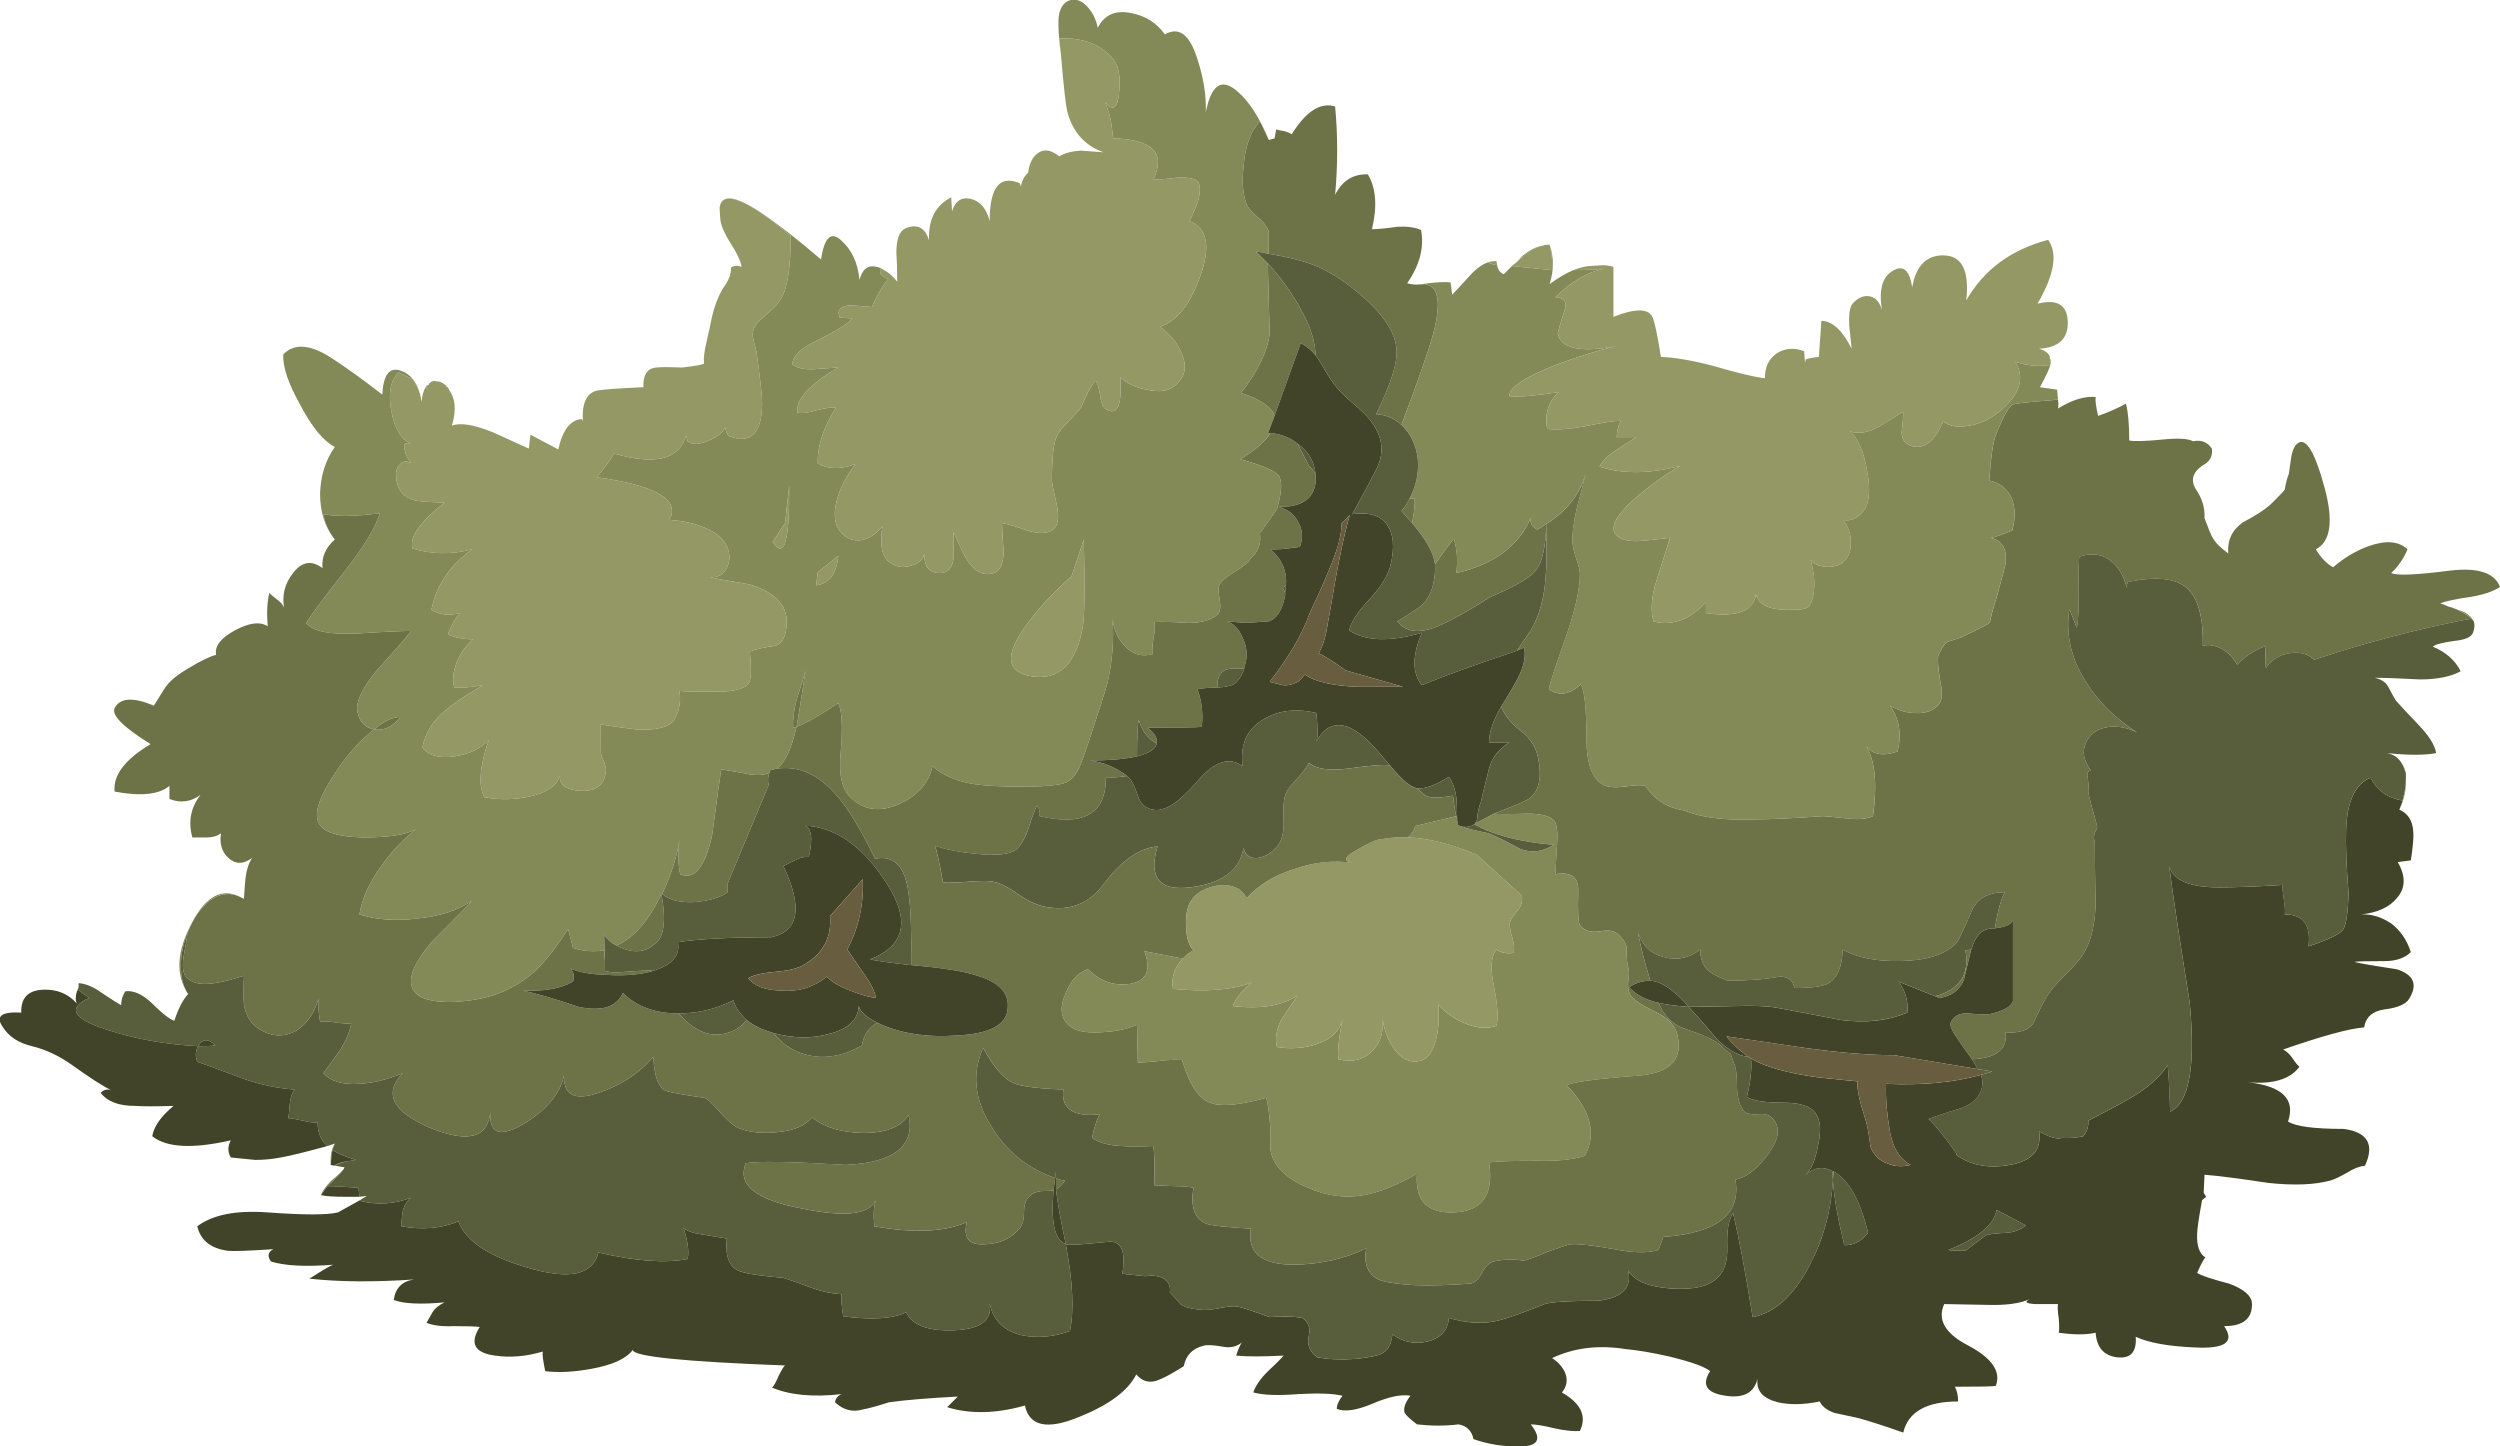 <?xml version="1.0" encoding="iso-8859-1"?>
<!-- Generator: Adobe Illustrator 15.1.0, SVG Export Plug-In . SVG Version: 6.00 Build 0)  -->
<!DOCTYPE svg PUBLIC "-//W3C//DTD SVG 1.1//EN" "http://www.w3.org/Graphics/SVG/1.1/DTD/svg11.dtd">
<svg version="1.1" id="Layer_1" xmlns="http://www.w3.org/2000/svg" xmlns:xlink="http://www.w3.org/1999/xlink" x="0px" y="0px"
	 width="152.7px" height="88.35px" viewBox="0 0 152.7 88.35" style="enable-background:new 0 0 152.7 88.35;" xml:space="preserve"
	>
<g>
	<path style="fill-rule:evenodd;clip-rule:evenodd;fill:#939865;" d="M125.2,21.9c0.063,0.044,0.063,0.178,0,0.4
		c-0.7,0.1-1.4,0.034-2.101-0.2c0.534,0.9,0.334,1.8-0.6,2.7c-0.833,0.833-1.783,1.25-2.85,1.25c-0.367,0-0.684-0.1-0.95-0.3
		c-0.533,1.2-1.167,1.7-1.9,1.5c-0.399-0.1-0.616-0.367-0.649-0.8c0.066-0.567,0.1-1,0.1-1.3c-0.333,0.2-0.85,0.517-1.55,0.95
		c-0.634,0.333-1.2,0.417-1.7,0.25c0.5,0.433,0.85,1.25,1.05,2.45c0.233,1.233,0.117,2.083-0.35,2.55
		c-0.367,0.367-0.75,0.5-1.15,0.4c0.334,0.367,0.5,0.833,0.5,1.4c0,0.567-0.184,0.983-0.55,1.25c-0.3,0.2-0.684,0.267-1.15,0.2
		c-0.366-0.067-0.616-0.2-0.75-0.4c0.067,0.267,0.134,0.6,0.2,1c0.033,0.5,0.017,0.9-0.05,1.2c-0.1,0.434-0.25,0.684-0.45,0.75
		c-0.133,0.067-0.5,0.1-1.1,0.1c-1.134,0-1.783-0.317-1.95-0.95c-0.134,1.034-1.15,1.417-3.05,1.15v-0.7
		c-0.4,0.5-0.884,0.867-1.45,1.1c-0.634,0.233-1.217,0.267-1.75,0.1c-0.2-0.667-0.134-1.517,0.2-2.55
		c0.5-1.566,0.767-2.417,0.8-2.55c-0.8,0.1-1.434,0.167-1.9,0.2c-0.8,0.034-1.3-0.15-1.5-0.55c-0.199-0.5,0.317-1.267,1.551-2.3
		c0.933-0.767,1.767-1.35,2.5-1.75c-1.9,0.5-3.551,0.517-4.95,0.05c0.166-0.333,0.5-0.667,1-1l1.25-0.8h-1.2
		c0-0.333,0.083-0.667,0.25-1c-0.4,0-1.15,0.117-2.25,0.35c-0.934,0.167-1.684,0.217-2.25,0.15c-0.167-0.9,0.066-1.65,0.7-2.25
		c-0.667,0.1-1.167,0.167-1.5,0.2c-0.566,0.067-1.066,0.083-1.5,0.05c-0.066-0.5,0.866-1.133,2.8-1.9
		c1.533-0.566,2.767-0.95,3.7-1.15c-2.2,0.4-3.384,0.133-3.55-0.8c0-0.067,0.133-0.517,0.399-1.35c0.2-0.533,0.017-0.817-0.55-0.85
		c1-0.967,2-1.55,3-1.75c-0.467,0.067-1.1,0.1-1.9,0.1c0.334-0.133,0.65-0.217,0.95-0.25L97.9,16.2c0.199,0,0.416,0.033,0.649,0.1
		v3.05c1.367-0.533,2.167-0.517,2.4,0.05c0.133,0.333,0.3,1.133,0.5,2.4c0.866,0.034,1.934,0.217,3.2,0.55
		c1.466,0.433,2.517,0.683,3.149,0.75c0-0.667,0.233-1.167,0.7-1.5c0.5-0.333,1.066-0.383,1.7-0.15l0.05,0.7l0.05-0.2
		c0.2-0.067,0.467-0.117,0.8-0.15l0.15-2.2c0.667,0,1.283,0.566,1.85,1.7c-0.066-0.566-0.116-1.033-0.149-1.4
		c-0.033-0.7,0.033-1.15,0.2-1.35c0.333-0.367,0.683-0.517,1.05-0.45c0.366,0.066,0.616,0.35,0.75,0.85
		c-0.2-1.233,0.017-2.034,0.649-2.4c0.634-0.4,1.034-0.066,1.2,1c0.233-1.333,0.884-1.983,1.95-1.95c1.1,0.033,1.55,0.95,1.35,2.75
		c1.067-1.867,2.733-3.1,5-3.7c0.601,0.833,0.384,2.133-0.649,3.9c1.2-0.3,1.816,0.067,1.85,1.1s-0.55,1.583-1.75,1.65
		c0.334,0.1,0.55,0.25,0.65,0.45V21.9z M26,23.65l0.2,0.15l-0.15-0.15c0.029-0.087,0.071-0.137,0.125-0.15H26.2v-0.05
		c0.133-0.167,0.3-0.217,0.5-0.15h0.1c0.133,0.034,0.284,0.117,0.45,0.25v0.05c0.033,0,0.05,0.017,0.05,0.05h0.05
		c0.066,0.133,0.15,0.283,0.25,0.45c0.233,0.5,0.233,1.133,0,1.9c0.5-0.2,1.333-0.067,2.5,0.4c0.233,0.1,0.967,0.434,2.2,1l0.1-0.85
		l1.7,0.9c0.267-1.2,0.75-1.817,1.45-1.85l0.05,0.15c-0.067-1.133,0.233-1.767,0.9-1.9c0.4-0.067,1.333-0.133,2.8-0.2
		c-0.033-0.733,0.217-1.133,0.75-1.2c0.3-0.034,0.833-0.034,1.6,0c0.867-0.1,1.317-0.184,1.35-0.25c-0.033-0.3,0.017-0.733,0.15-1.3
		c0.167-0.733,0.283-1.267,0.35-1.6c0.133-0.566,0.333-1.1,0.6-1.6c0.167-0.233,0.283-0.417,0.35-0.55c0.133-0.233,0.2-0.5,0.2-0.8
		c0.167-0.133,0.383-0.15,0.65-0.05c-0.066-0.367-0.283-0.833-0.65-1.4c-0.367-0.566-0.583-1.05-0.65-1.45l-0.05-0.75
		c0.167-1.133,1.617-0.567,4.35,1.7c0,1.434-0.117,2.533-0.35,3.3c-0.167,0.5-0.434,0.9-0.8,1.2c-0.5,0.434-0.816,0.733-0.95,0.9
		c-0.2,0.3-0.267,0.583-0.2,0.85c0.033,0.167,0.1,0.434,0.2,0.8c0.233,1.667,0.35,2.716,0.35,3.15c0,1.566-0.483,2.3-1.45,2.2
		c-0.3-0.066-0.483-0.117-0.55-0.15c-0.133-0.1-0.216-0.283-0.25-0.55c-0.167,0.333-0.5,0.6-1,0.8c-0.566,0.267-1,0.283-1.3,0.05
		l-0.1-0.35c-0.4,1.467-1.867,1.833-4.4,1.1c-0.2,0.367-0.55,0.85-1.05,1.45c3.367,0.467,4.883,1.25,4.55,2.35l-0.15,0.25
		c0.967,0.067,1.783,0.267,2.45,0.6c0.8,0.4,1.217,0.95,1.25,1.65c0,0.367-0.1,0.667-0.3,0.9c-0.2,0.267-0.483,0.383-0.85,0.35
		c0,0.033,0.8,0.183,2.4,0.45c1.567,0.5,2.317,1.3,2.25,2.4c-0.033,0.767-0.267,1.217-0.7,1.35c-0.6,0.066-1.117,0.183-1.55,0.35
		c0.1,1.034,0.083,1.667-0.05,1.9c-0.2,0.333-0.783,0.517-1.75,0.55c-1.467,0-2.3-0.017-2.5-0.05c0.067,0.367,0.05,0.75-0.05,1.15
		c-0.133,0.433-0.317,0.733-0.55,0.9c-0.5,0.267-1.2,0.367-2.1,0.3c-1-0.133-1.7-0.233-2.1-0.3V46c0,0.066,0.066,0.25,0.2,0.55
		c0.1,0.267,0.133,0.467,0.1,0.601c-0.1,0.833-0.633,1.216-1.6,1.149c-0.833-0.066-1.233-0.366-1.2-0.899
		c-0.2,0.6-0.817,1.017-1.85,1.25c-0.9,0.199-1.817,0.216-2.75,0.05c-0.4-0.667-0.317-1.834,0.25-3.5c-0.5,0.533-1.2,0.866-2.1,1
		c-0.933,0.133-1.583-0.05-1.95-0.55c0.167-0.867,0.633-1.617,1.4-2.25c0.4-0.367,1.167-0.883,2.3-1.55
		c-0.8,0.133-1.383,0.183-1.75,0.15c-0.133-0.433-0.083-0.95,0.15-1.55c0.233-0.567,0.567-1.034,1-1.4c-0.566,0-1.083-0.1-1.55-0.3
		c0.2-0.533,0.45-0.967,0.75-1.3c-0.7,0.167-1.283,0.1-1.75-0.2c0.3-1.5,1.133-2.733,2.5-3.7c-1.267,0.333-2.483,0.317-3.65-0.05
		c-0.133-0.433,0.066-0.95,0.6-1.55c0.167-0.233,0.617-0.65,1.35-1.25c-1.033-0.034-1.65-0.083-1.85-0.15
		c-0.7-0.2-1.066-0.683-1.1-1.45c-0.034-0.333,0.05-0.583,0.25-0.75c0.2-0.2,0.417-0.217,0.65-0.05
		c-0.233-0.333-0.367-0.633-0.4-0.9c-0.067-0.3,0.066-0.4,0.4-0.3c-0.6-0.267-1-0.934-1.2-2c-0.2-1.1-0.05-1.883,0.45-2.35l0.85,0.4
		c0.2,0.3,0.35,0.6,0.45,0.9c0.033,0.133,0.067,0.3,0.1,0.5C25.783,24.15,25.867,23.85,26,23.65z M64.8,3.3l-0.1-0.95
		c1.5-0.067,2.617,0.383,3.35,1.35c0.3,0.4,0.4,1.066,0.3,2c-0.1,0.933-0.383,1.117-0.85,0.55c0.133,0.3,0.25,0.667,0.35,1.1
		c0.033,0.233,0.083,0.6,0.15,1.1c2.4,0.066,3.217,0.9,2.45,2.5c0.2,0.033,0.683,0,1.45-0.1c0.733-0.033,1.167,0.066,1.3,0.3
		c0.133,0.267,0.117,0.667-0.05,1.2c-0.1,0.3-0.267,0.683-0.5,1.15c1.1,0.433,1.317,1.567,0.65,3.4
		c-0.633,1.733-1.45,2.75-2.45,3.05c0.667,0.5,1.117,1.066,1.35,1.7c0.333,0.8,0.167,1.45-0.5,1.95c-0.367,0.3-0.917,0.367-1.65,0.2
		c-0.7-0.133-1.233-0.383-1.6-0.75c0,0.8-0.017,1.267-0.05,1.4c-0.1,0.633-0.383,0.816-0.85,0.55c-0.167-0.1-0.283-0.367-0.35-0.8
		c-0.067-0.5-0.167-0.817-0.3-0.95c-0.267,0.333-0.55,0.867-0.85,1.6c-0.1,0.167-0.367,0.467-0.8,0.9
		c-0.367,0.367-0.6,0.667-0.7,0.9c-0.2,0.4-0.3,1.317-0.3,2.75c0,0.067,0.1,0.55,0.3,1.45c0.133,0.633,0.1,1.083-0.1,1.35
		c-0.267,0.367-0.784,0.45-1.55,0.25c-0.867-0.3-1.433-0.467-1.7-0.5c0,0.267,0.033,0.833,0.1,1.7c0,0.767-0.2,1.217-0.6,1.35
		c-0.6,0.2-1.133-0.05-1.6-0.75c-0.2-0.3-0.483-0.883-0.85-1.75c0,0.3,0,0.817,0,1.55C58.183,34.683,57.9,35,57.4,35
		c-0.633,0-0.95-0.383-0.95-1.15c-0.1,0.367-0.367,0.6-0.8,0.7c-0.433,0.133-0.816,0.1-1.15-0.1c-0.6-0.3-0.8-1.067-0.6-2.3
		c-0.333,0.4-0.7,0.667-1.1,0.8c-0.5,0.133-0.933,0.033-1.3-0.3c-0.5-0.433-0.633-1.117-0.4-2.05c0.2-0.767,0.583-1.517,1.15-2.25
		c-0.933,0.333-1.7,0.316-2.3-0.05c-0.034-1.033,0.333-2.167,1.1-3.4c-0.233-0.033-0.617,0.017-1.15,0.15
		c-0.5,0.167-0.9,0.217-1.2,0.15c-0.1-0.8,0.733-1.717,2.5-2.75c-0.633,0.033-1.117,0.066-1.45,0.1
		c-0.633,0.034-1.083-0.066-1.35-0.3c0-0.5,0.533-1,1.6-1.5c1.2-0.6,1.883-1.033,2.05-1.3L51.3,19.4c-0.2-0.433,0-0.683,0.6-0.75
		c0.1,0,0.55,0.033,1.35,0.1c0.367-0.8,0.7-1.367,1-1.7c-0.433-0.167-0.583-0.383-0.45-0.65c0.067,0.033,0.133,0.067,0.2,0.1
		c0.267,0.133,0.533,0.367,0.8,0.7c0-0.733-0.017-1.317-0.05-1.75c0-0.833,0.183-1.333,0.55-1.5c0.733-0.3,1.217-0.05,1.45,0.75
		c-0.067-1.267,0.383-2.15,1.35-2.65l0.05,0.85c0.2-0.633,0.583-0.883,1.15-0.75c0.567,0.133,0.95,0.583,1.15,1.35
		c0-2.067,0.617-2.833,1.85-2.3l0.05,0.2c0.066-0.367,0.217-0.65,0.45-0.85c0.067-0.566,0.267-0.966,0.6-1.2
		c0.367-0.267,0.8-0.2,1.3,0.2c0.333-0.2,0.767-0.316,1.3-0.35l1.4,0.1c-1.133-0.4-1.867-1.216-2.2-2.45
		C65.1,6.483,64.967,5.3,64.8,3.3z M91.45,16.2c-0.101,0-0.283-0.05-0.55-0.15c0.1-0.066,0.267-0.1,0.5-0.1L91.45,16.2z M92.7,15.95
		c0.566-0.534,1.083-0.85,1.55-0.95c0.066-0.033,0.134-0.05,0.2-0.05h0.2c0.133,0.5,0.183,1.017,0.149,1.55l-2.45-0.25
		c0.067-0.067,0.15-0.133,0.25-0.2L92.7,15.95z M86,51.15c1.2,0.033,2.6,0.383,4.2,1.05l2.75,2.5
		c0.066,0.333-0.017,0.633-0.25,0.899c-0.267,0.334-0.417,0.551-0.45,0.65c-0.066,0.2-0.033,0.517,0.1,0.95
		c0.134,0.434,0.167,0.767,0.101,1c-0.4,0.066-0.75,0-1.05-0.2c-0.334,0.4-0.384,1.15-0.15,2.25c0.233,1.2,0.283,2,0.15,2.4
		C90.9,62.85,90.3,62.816,89.6,62.55c-0.699-0.267-1.283-0.666-1.75-1.2c0.067,0.834,0.017,1.567-0.149,2.2
		c-0.2,0.733-0.517,1.15-0.95,1.25c-0.634,0.134-1.167-0.116-1.6-0.75c-0.367-0.5-0.601-1.1-0.7-1.8
		c0.066,0.833-0.15,1.483-0.65,1.95c-0.5,0.533-1.184,0.7-2.05,0.5c-0.066-0.434,0.017-1.25,0.25-2.45
		c-0.167,0.733-0.717,1.25-1.65,1.55c-0.767,0.233-1.55,0.283-2.35,0.15c-0.134-0.467-0.05-1.017,0.25-1.65c0.066-0.1,0.4-0.6,1-1.5
		c-0.934,0.634-2.25,0.851-3.95,0.65c0.133-0.4,0.517-0.884,1.15-1.45c-1.167,0.467-2.767,0.6-4.8,0.4
		c-0.133-0.667,0.067-1.284,0.6-1.851c0.2-0.233,0.417-0.399,0.65-0.5c-0.267-0.267-0.417-0.717-0.45-1.35
		c-0.034-0.566,0.017-1.033,0.15-1.4c0.267-0.633,0.833-1.033,1.7-1.2c0.9-0.133,1.517,0.117,1.851,0.75
		c0.767-0.833,1.767-1.433,3-1.8c1.161-0.398,2.319-0.515,3.475-0.35c-0.61-0.104-0.519-0.37,0.275-0.8
		c0.733-0.434,1.233-0.65,1.5-0.65C85,51.15,85.533,51.116,86,51.15z M49.85,35.75l0.1-0.8l1.25-1
		C51.1,35.05,50.65,35.65,49.85,35.75z M47.2,33.1l0.75-1.15l0.25-2.25C48.233,33.067,47.9,34.2,47.2,33.1z M65.45,35.2l0.75-2.25
		c0.066,2.833,0.05,4.583-0.05,5.25c-0.4,2.367-1.467,3.4-3.2,3.1c-1.467-0.267-1.583-1.267-0.35-3
		C63.3,37.3,64.25,36.267,65.45,35.2z"/>
	<path style="fill-rule:evenodd;clip-rule:evenodd;fill:#848958;" d="M94.65,14.95c0.267,0.767,0.267,1.566,0,2.4
		c0.5-0.367,0.983-0.65,1.449-0.85c0.801,0,1.434-0.033,1.9-0.1c-1,0.2-2,0.783-3,1.75c0.566,0.033,0.75,0.317,0.55,0.85
		c-0.267,0.833-0.399,1.283-0.399,1.35c0.166,0.933,1.35,1.2,3.55,0.8c-0.934,0.2-2.167,0.583-3.7,1.15
		c-1.934,0.767-2.866,1.4-2.8,1.9c0.434,0.033,0.934,0.017,1.5-0.05c0.333-0.033,0.833-0.1,1.5-0.2c-0.634,0.6-0.867,1.35-0.7,2.25
		c0.566,0.066,1.316,0.017,2.25-0.15c1.1-0.233,1.85-0.35,2.25-0.35c-0.167,0.333-0.25,0.667-0.25,1h1.2l-1.25,0.8
		c-0.5,0.333-0.834,0.667-1,1c1.399,0.467,3.05,0.45,4.95-0.05c-0.733,0.4-1.567,0.983-2.5,1.75c-1.233,1.033-1.75,1.8-1.551,2.3
		c0.2,0.4,0.7,0.583,1.5,0.55c0.467-0.033,1.101-0.1,1.9-0.2c-0.033,0.133-0.3,0.983-0.8,2.55c-0.334,1.033-0.4,1.883-0.2,2.55
		c0.533,0.167,1.116,0.133,1.75-0.1c0.566-0.233,1.05-0.6,1.45-1.1v0.7c1.899,0.267,2.916-0.117,3.05-1.15
		c0.167,0.633,0.816,0.95,1.95,0.95c0.6,0,0.967-0.033,1.1-0.1c0.2-0.066,0.351-0.316,0.45-0.75c0.066-0.3,0.083-0.7,0.05-1.2
		c-0.066-0.4-0.133-0.733-0.2-1c0.134,0.2,0.384,0.333,0.75,0.4c0.467,0.066,0.851,0,1.15-0.2c0.366-0.267,0.55-0.683,0.55-1.25
		c0-0.566-0.166-1.033-0.5-1.4c0.4,0.1,0.783-0.033,1.15-0.4c0.467-0.467,0.583-1.317,0.35-2.55c-0.2-1.2-0.55-2.017-1.05-2.45
		c0.5,0.167,1.066,0.083,1.7-0.25c0.7-0.434,1.217-0.75,1.55-0.95c0,0.3-0.033,0.733-0.1,1.3c0.033,0.433,0.25,0.7,0.649,0.8
		c0.733,0.2,1.367-0.3,1.9-1.5c0.267,0.2,0.583,0.3,0.95,0.3c1.066,0,2.017-0.417,2.85-1.25c0.934-0.9,1.134-1.8,0.6-2.7
		c0.7,0.233,1.4,0.3,2.101,0.2c0.063-0.222,0.063-0.355,0-0.4c0.064,0.043,0.082,0.16,0.05,0.35c-0.066,0.267-0.283,0.733-0.65,1.4
		l1.051,0.15c0,0.067,0.017,0.25,0.05,0.55v0.05l-0.45,0.05c-1.3,0.1-2.066,0.183-2.3,0.25c-0.233,0.1-0.566,0.683-1,1.75
		c-0.2,0.433-0.351,1.4-0.45,2.9c0.667,0.133,1.134,0.517,1.4,1.15c0.199,0.6,0.199,1.233,0,1.9
		c-0.634,0.267-1.067,0.417-1.301,0.45c0.7,0.167,1,0.683,0.9,1.55c0,0.067-0.184,0.767-0.55,2.1c-0.233,0.733-0.367,1.233-0.4,1.5
		c-0.066,0.1-0.6,0.383-1.6,0.85c-0.101,0.066-0.434,0.183-1,0.35c-0.134,0.066-0.316,0.333-0.55,0.8
		c-0.067,0.2-0.034,0.717,0.1,1.55c0.167,0.767,0.134,1.267-0.1,1.5c-0.334,0.367-0.801,0.534-1.4,0.5c-0.533,0-1.05-0.15-1.55-0.45
		c0.566,0.833,0.717,1.767,0.45,2.8c-0.867,0.3-1.5,0.199-1.9-0.301c0.533,0.867,0.667,2.284,0.4,4.25
		c-0.367,0.167-0.867,0.217-1.5,0.15c-0.9-0.1-1.417-0.15-1.551-0.15c-1.866,0.134-3.3,0.2-4.3,0.2
		c-1.733,0.066-3.133-0.116-4.2-0.55c-1.033-0.167-1.816-0.667-2.35-1.5c-0.233-0.066-0.667-0.05-1.3,0.05
		c-0.566,0.066-0.983,0.033-1.25-0.1c-0.7-0.367-1.05-1.316-1.05-2.851c0-1.833-0.117-2.933-0.351-3.3
		c-0.666,0.633-1.316,0.733-1.95,0.3c0.067-0.367,0.45-1.533,1.15-3.5c0.5-1.5,0.75-2.684,0.75-3.55c0-0.2-0.066-0.483-0.2-0.85
		c-0.133-0.4-0.217-0.733-0.25-1c-0.033-0.534,0.05-1.233,0.25-2.1c0.334-1.267,0.517-1.983,0.55-2.15
		c-0.366,1.267-1.166,2.283-2.399,3.05l-0.55,0.35c-0.334-0.167-0.467-0.417-0.4-0.75c-0.3,0.833-0.9,1.583-1.8,2.25
		c-0.867,0.566-1.783,0.95-2.75,1.15c0.1-0.733,0.05-1.433-0.15-2.1c-0.267,0.333-0.649,0.85-1.149,1.55
		c-0.101-0.7-0.567-1.534-1.4-2.5c0.134-0.667,0.184-1.167,0.15-1.5H86.1c0.4-0.767,0.567-1.567,0.5-2.4
		c-0.1-0.867-0.433-1.566-1-2.1c1-2.633,1.65-4.5,1.95-5.6c0.5-1.9,0.316-2.9-0.55-3c-0.4,0.066-0.75,0.05-1.05-0.05
		c0.333,0.1,0.767,0.1,1.3,0c0.6-0.066,1.05-0.083,1.35-0.05L88.7,18c0.533-0.567,0.934-1,1.2-1.3c0.533-0.534,1.033-0.784,1.5-0.75
		c-0.233,0-0.4,0.033-0.5,0.1c0.267,0.1,0.449,0.15,0.55,0.15c0.033,0.267,0.166,0.45,0.399,0.55c0.2-0.2,0.367-0.367,0.5-0.5
		l2.45,0.25C94.833,15.967,94.783,15.45,94.65,14.95z M151.1,37.95c-0.033-0.034-0.083-0.083-0.149-0.15
		c-0.167-0.2-0.566-0.433-1.2-0.7c0.434,0.167,0.7,0.267,0.8,0.3C150.816,37.567,151,37.75,151.1,37.95z M146.95,47.2
		c-0.033-0.033-0.05-0.066-0.05-0.101c-0.067-0.233-0.15-0.416-0.25-0.55C146.783,46.717,146.884,46.934,146.95,47.2z M146.55,49.45
		l0.2-0.55c0.134-0.5,0.2-0.934,0.2-1.301C146.983,48.233,146.85,48.85,146.55,49.45z M21,71.4c-0.2,0.267-0.533,0.616-1,1.05
		L19.6,73c0.1-0.267,0.316-0.566,0.65-0.9C20.617,71.8,20.867,71.566,21,71.4z M20.45,71.2H20.4c0.233-0.134,0.467-0.217,0.7-0.25
		C20.867,71.017,20.65,71.1,20.45,71.2z M20.45,69.85l-0.15,0.4c-0.033,0.2-0.066,0.5-0.1,0.9
		C20.167,70.583,20.25,70.15,20.45,69.85z M4.8,60.3l-0.05,0.15c0,0.033-0.017,0.066-0.05,0.1C4.733,60.45,4.767,60.366,4.8,60.3z
		 M11.45,57c-0.267,0.667-0.4,1.333-0.4,2s0.133,1.217,0.4,1.65c-0.733-1.134-0.65-2.551,0.25-4.25c0.867-1.667,1.867-2.2,3-1.601
		c-0.6-0.3-1.2-0.25-1.8,0.15C12.3,55.384,11.817,56.066,11.45,57z M37.65,57.75c-0.333-0.167-0.583-0.384-0.75-0.65l0.05,1.601
		l-0.05-0.65C36.233,58.15,35.6,58.1,35,57.9l-0.3-1.15c-0.667,1.033-1.284,1.833-1.85,2.4c-0.767,0.733-1.633,1.267-2.6,1.6
		c-0.667,0.233-1.5,0.384-2.5,0.45c-1.3,0.033-2.117-0.184-2.45-0.65c-0.466-0.633-0.1-1.649,1.1-3.05c1.4-1.4,2.217-2.233,2.45-2.5
		c-0.867,0.6-1.983,0.967-3.35,1.1c-1.333,0.167-2.517,0.084-3.55-0.25c0.167-0.966,0.6-1.933,1.3-2.899
		c0.6-0.867,1.317-1.634,2.15-2.3c-0.6,0.333-1.667,0.5-3.2,0.5c-1.7-0.034-2.633-0.384-2.8-1.051
		c-0.167-0.566,0.15-1.466,0.95-2.699c0.733-1.167,1.566-2.117,2.5-2.851c-0.533-0.1-0.867-0.433-1-1
		c-0.167-0.6,0.233-1.483,1.2-2.65c1.1-1.2,1.784-1.983,2.05-2.35c-0.133-0.033-1.267,0.017-3.4,0.15c-1.6,0.066-2.6-0.15-3-0.65
		c0.3-0.5,1.133-1.617,2.5-3.35c1.066-1.367,1.733-2.483,2-3.35c-1.567,0.2-2.717,0.217-3.45,0.05c0.1,0.567,0.333,1.083,0.7,1.55
		c-0.6-0.733-0.9-1.667-0.9-2.8c0.034-1.1,0.333-2.05,0.9-2.85c-0.7-0.367-1.4-1.216-2.1-2.55c-0.733-1.3-1.083-2.333-1.05-3.1
		c0.7-0.733,1.75-0.617,3.15,0.35c0.767,0.5,1.733,1.2,2.9,2.1c0.066-1.233,0.45-1.717,1.15-1.45c0.567,0.2,0.95,0.667,1.15,1.4
		c-0.1-0.3-0.25-0.6-0.45-0.9l-0.85-0.4c-0.5,0.467-0.65,1.25-0.45,2.35c0.2,1.066,0.6,1.733,1.2,2c-0.333-0.1-0.467,0-0.4,0.3
		c0.033,0.267,0.167,0.567,0.4,0.9c-0.233-0.167-0.45-0.15-0.65,0.05c-0.2,0.167-0.284,0.417-0.25,0.75
		c0.033,0.767,0.4,1.25,1.1,1.45c0.2,0.067,0.817,0.117,1.85,0.15c-0.733,0.6-1.183,1.017-1.35,1.25
		c-0.533,0.6-0.733,1.117-0.6,1.55c1.167,0.367,2.383,0.383,3.65,0.05c-1.367,0.967-2.2,2.2-2.5,3.7c0.467,0.3,1.05,0.367,1.75,0.2
		c-0.3,0.333-0.55,0.767-0.75,1.3c0.467,0.2,0.983,0.3,1.55,0.3c-0.433,0.367-0.767,0.833-1,1.4c-0.233,0.6-0.283,1.117-0.15,1.55
		c0.367,0.033,0.95-0.017,1.75-0.15c-1.133,0.667-1.9,1.183-2.3,1.55c-0.767,0.633-1.233,1.383-1.4,2.25
		c0.367,0.5,1.017,0.683,1.95,0.55c0.9-0.134,1.6-0.467,2.1-1c-0.567,1.666-0.65,2.833-0.25,3.5c0.933,0.166,1.85,0.149,2.75-0.05
		C33.383,48.417,34,48,34.2,47.4c-0.034,0.533,0.367,0.833,1.2,0.899c0.967,0.066,1.5-0.316,1.6-1.149
		c0.033-0.134,0-0.334-0.1-0.601c-0.133-0.3-0.2-0.483-0.2-0.55v-1.75c0.4,0.067,1.1,0.167,2.1,0.3c0.9,0.067,1.6-0.033,2.1-0.3
		c0.233-0.167,0.417-0.467,0.55-0.9c0.1-0.4,0.117-0.783,0.05-1.15c0.2,0.033,1.033,0.05,2.5,0.05c0.967-0.033,1.55-0.217,1.75-0.55
		c0.133-0.233,0.15-0.867,0.05-1.9c0.434-0.167,0.95-0.283,1.55-0.35c0.433-0.133,0.667-0.583,0.7-1.35
		c0.067-1.1-0.683-1.9-2.25-2.4c-1.6-0.267-2.4-0.417-2.4-0.45c0.367,0.033,0.65-0.083,0.85-0.35c0.2-0.233,0.3-0.533,0.3-0.9
		c-0.033-0.7-0.45-1.25-1.25-1.65c-0.667-0.333-1.483-0.533-2.45-0.6L41,31.5c0.333-1.1-1.183-1.883-4.55-2.35
		c0.5-0.6,0.85-1.083,1.05-1.45c2.533,0.733,4,0.367,4.4-1.1l0.1,0.35c0.3,0.233,0.733,0.216,1.3-0.05c0.5-0.2,0.833-0.467,1-0.8
		c0.034,0.267,0.117,0.45,0.25,0.55c0.067,0.033,0.25,0.083,0.55,0.15c0.967,0.1,1.45-0.633,1.45-2.2c0-0.434-0.117-1.483-0.35-3.15
		c-0.1-0.367-0.167-0.633-0.2-0.8c-0.067-0.267,0-0.55,0.2-0.85c0.133-0.167,0.45-0.466,0.95-0.9c0.367-0.3,0.633-0.7,0.8-1.2
		c0.233-0.767,0.35-1.867,0.35-3.3c-2.733-2.267-4.183-2.833-4.35-1.7c0.1-0.867,0.95-0.767,2.55,0.3c1.033,0.7,2.25,1.65,3.65,2.85
		c0.2-1.367,0.617-1.75,1.25-1.15c0.633,0.566,1,1.367,1.1,2.4c0.167-0.667,0.517-0.934,1.05-0.8c0.167,0.034,0.317,0.1,0.45,0.2
		c-0.067-0.033-0.133-0.067-0.2-0.1c-0.133,0.267,0.017,0.483,0.45,0.65c-0.3,0.333-0.633,0.9-1,1.7c-0.8-0.067-1.25-0.1-1.35-0.1
		c-0.6,0.067-0.8,0.317-0.6,0.75l0.75,0.05c-0.167,0.267-0.85,0.7-2.05,1.3c-1.067,0.5-1.6,1-1.6,1.5
		c0.267,0.233,0.717,0.333,1.35,0.3c0.333-0.033,0.817-0.066,1.45-0.1c-1.767,1.033-2.6,1.95-2.5,2.75c0.3,0.066,0.7,0.017,1.2-0.15
		c0.533-0.133,0.917-0.183,1.15-0.15c-0.767,1.233-1.133,2.367-1.1,3.4c0.6,0.367,1.367,0.383,2.3,0.05
		c-0.567,0.733-0.95,1.483-1.15,2.25c-0.233,0.933-0.1,1.617,0.4,2.05c0.367,0.333,0.8,0.434,1.3,0.3c0.4-0.133,0.767-0.4,1.1-0.8
		c-0.2,1.233,0,2,0.6,2.3c0.333,0.2,0.717,0.233,1.15,0.1c0.434-0.1,0.7-0.333,0.8-0.7c0,0.767,0.316,1.15,0.95,1.15
		c0.5,0,0.783-0.317,0.85-0.95c0-0.733,0-1.25,0-1.55c0.367,0.867,0.65,1.45,0.85,1.75c0.467,0.7,1,0.95,1.6,0.75
		c0.4-0.133,0.6-0.583,0.6-1.35c-0.066-0.867-0.1-1.433-0.1-1.7c0.267,0.033,0.833,0.2,1.7,0.5c0.767,0.2,1.283,0.117,1.55-0.25
		c0.2-0.267,0.233-0.717,0.1-1.35c-0.2-0.9-0.3-1.383-0.3-1.45c0-1.433,0.1-2.35,0.3-2.75c0.1-0.233,0.333-0.533,0.7-0.9
		c0.433-0.433,0.7-0.733,0.8-0.9c0.3-0.733,0.583-1.267,0.85-1.6c0.133,0.133,0.233,0.45,0.3,0.95c0.066,0.433,0.183,0.7,0.35,0.8
		c0.467,0.267,0.75,0.083,0.85-0.55c0.033-0.133,0.05-0.6,0.05-1.4c0.367,0.367,0.9,0.617,1.6,0.75c0.733,0.167,1.284,0.1,1.65-0.2
		c0.667-0.5,0.833-1.15,0.5-1.95c-0.233-0.633-0.684-1.2-1.35-1.7c1-0.3,1.816-1.317,2.45-3.05c0.667-1.833,0.45-2.967-0.65-3.4
		c0.233-0.467,0.4-0.85,0.5-1.15c0.167-0.533,0.184-0.934,0.05-1.2c-0.133-0.233-0.567-0.333-1.3-0.3
		c-0.767,0.1-1.25,0.133-1.45,0.1c0.767-1.6-0.05-2.434-2.45-2.5c-0.067-0.5-0.117-0.867-0.15-1.1c-0.1-0.434-0.217-0.8-0.35-1.1
		c0.467,0.567,0.75,0.383,0.85-0.55c0.1-0.934,0-1.6-0.3-2c-0.733-0.967-1.85-1.417-3.35-1.35l0.1,0.95
		c-0.1-0.733-0.15-1.316-0.15-1.75c-0.033-0.8,0.167-1.3,0.6-1.5c0.433-0.167,0.833-0.033,1.2,0.4c0.3,0.333,0.5,0.75,0.6,1.25
		c0.4-0.8,1.083-1.1,2.05-0.9c0.867,0.167,1.55,0.6,2.05,1.3c0.867-0.5,1.533,0.017,2,1.55c0.367,1.133,0.533,2.2,0.5,3.2
		c0.333-1.7,0.983-2.117,1.95-1.25c0.7,0.6,1.333,1.583,1.9,2.95L76.95,7.4l-0.4,0.55c-0.333,0.6-0.533,1.367-0.6,2.3
		c-0.1,0.9-0.034,1.65,0.2,2.25c0.066,0.167,0.283,0.417,0.649,0.75c0.367,0.3,0.601,0.6,0.7,0.9v1.35l-0.8-0.15l0.75,0.75v0.5
		c0.033,1.133,0.066,2.4,0.1,3.8c-0.133,1.067-0.717,2.267-1.75,3.6c1.2,0.4,1.884,0.867,2.05,1.4l-0.399,1.05H77.6
		c-0.333,0.533-0.949,1.066-1.85,1.6c1.333,0.367,2.116,0.7,2.35,1c0.233,0.3,0.2,0.983-0.1,2.05c-0.7,1-1.05,1.483-1.05,1.45
		c0.1,0.633-0.084,1.15-0.55,1.55c-0.167,0.267-0.484,0.533-0.95,0.8c-0.5,0.3-0.817,0.567-0.95,0.8c-0.1,0.133-0.1,0.433,0,0.9
		c0.067,0.467,0.033,0.767-0.1,0.9c-0.367,0.367-0.983,0.55-1.85,0.55c-0.966-0.066-1.65-0.083-2.05-0.05
		c0.067,0.2,0.05,0.533-0.05,1c-0.067,0.467-0.083,0.783-0.05,0.95c-0.667,0.2-1.25,0.017-1.75-0.55
		c-0.4-0.433-0.633-0.983-0.7-1.65c0.1,1.3,0,2.617-0.3,3.95c-0.133,0.5-0.533,1.75-1.2,3.75l-0.35,1c-0.267,0.733-0.6,1.184-1,1.35
		c-0.4,0.167-1.3,0.25-2.7,0.25c-1.233,0-2.183-0.05-2.85-0.149c-1.1-0.167-1.966-0.534-2.6-1.101c-0.2,1-0.867,1.767-2,2.3
		c-1.2,0.534-2.2,0.4-3-0.399c-0.534-0.5-0.733-1.417-0.6-2.75c0.133-1.534,0.083-2.534-0.15-3c-1.1,0.733-1.95,1.216-2.55,1.45
		c-0.3,1.333-0.7,2.183-1.2,2.55l-0.4,0.1L47,47.2c-0.4,0.166-0.883,0.184-1.45,0.05c-0.9-0.167-1.4-0.25-1.5-0.25
		c-0.066,0.4-0.25,1.733-0.55,4c-0.433,1.967-1.083,2.767-1.95,2.4c-0.133-0.567-0.15-1.267-0.05-2.101
		c-0.133,0.967-0.483,2.066-1.05,3.3H40.4C39.633,56.233,38.717,57.283,37.65,57.75z M48.65,44.4c0.1-0.5,0.283-1.65,0.55-3.45
		c-0.1,0.4-0.284,1-0.55,1.8c-0.167,0.667-0.233,1.233-0.2,1.7L48.65,44.4z M26.175,23.5c-0.054,0.013-0.096,0.063-0.125,0.15
		l0.15,0.15L26,23.65C26.059,23.562,26.117,23.512,26.175,23.5z M94.25,15c-0.467,0.1-0.983,0.417-1.55,0.95
		c0.2-0.233,0.333-0.367,0.399-0.4C93.467,15.25,93.85,15.067,94.25,15z M89,50.05l0.05,0.351l0.3,0.1
		c0.233,0.1,0.767,0.233,1.601,0.4c0.467,0.199,1.1,0.517,1.899,0.949c0.7,0.267,1.384,0.184,2.051-0.25
		c-2.034-0.166-3.65-0.583-4.851-1.25l0.05-0.05l1.15-0.6c0.2,0.033,0.884,0.033,2.05,0c0.8,0,1.334,0.133,1.601,0.399
		c0.199,0.2,0.267,0.733,0.199,1.601c-0.066,1.033-0.1,1.6-0.1,1.7c0.967-0.167,1.434,0.183,1.4,1.05c-0.034,1.233,0,1.916,0.1,2.05
		c0.233,0.333,0.616,0.467,1.15,0.4c0.533-0.101,0.899-0.067,1.1,0.1c0.434,0.366,0.634,0.7,0.6,1c0,0.5,0.034,0.866,0.101,1.1
		c0.066,0.2,0.066,0.483,0,0.851c-0.033,0.366,0.017,0.649,0.149,0.85c0.167,0.267,0.667,0.601,1.5,1
		c0.767,0.367,1.217,0.834,1.351,1.4c0.366,1.5-0.417,2.333-2.351,2.5c-2.666,0.2-4.133,0.399-4.399,0.6
		c1.467,1.533,1.833,2.967,1.1,4.3c-0.733,0.233-1.7,0.334-2.899,0.301c-1.467,0-2.45,0.033-2.95,0.1
		c0.3,1.934-0.384,2.95-2.05,3.05c-1.7,0.101-2.483-0.684-2.351-2.35c-1.233,0.7-2.316,1.133-3.25,1.3
		c-1.133,0.2-2.267,0.05-3.399-0.45c-1.367-0.566-2.134-1.333-2.301-2.3c0.034-1.233-0.05-2.3-0.25-3.2
		c-1.667,0.467-2.816,0.566-3.45,0.3c-0.7-0.267-1.267-1.133-1.7-2.6c-0.333-0.033-0.784-0.017-1.35,0.05
		c-0.633,0.066-1.083,0.101-1.35,0.101L69.45,62.6c-0.633,0.267-1.367,0.417-2.2,0.45c-1,0.066-1.683-0.1-2.05-0.5
		c-0.434-0.467-0.467-1.1-0.1-1.899c0.3-0.767,0.75-1.25,1.35-1.45c0.733,0.733,1.583,1.033,2.55,0.899
		c1.033-0.166,1.333-0.833,0.9-2l2.35,0.45c-0.533,0.566-0.733,1.184-0.6,1.851c2.033,0.199,3.633,0.066,4.8-0.4
		c-0.633,0.566-1.017,1.05-1.15,1.45c1.7,0.2,3.017-0.017,3.95-0.65c-0.6,0.9-0.934,1.4-1,1.5c-0.3,0.634-0.384,1.184-0.25,1.65
		c0.8,0.133,1.583,0.083,2.35-0.15c0.934-0.3,1.483-0.816,1.65-1.55c-0.233,1.2-0.316,2.017-0.25,2.45
		c0.866,0.2,1.55,0.033,2.05-0.5c0.5-0.467,0.717-1.117,0.65-1.95c0.1,0.7,0.333,1.3,0.7,1.8c0.433,0.634,0.966,0.884,1.6,0.75
		c0.434-0.1,0.75-0.517,0.95-1.25c0.166-0.633,0.217-1.366,0.149-2.2c0.467,0.534,1.051,0.934,1.75,1.2
		c0.7,0.267,1.301,0.3,1.801,0.101c0.133-0.4,0.083-1.2-0.15-2.4c-0.233-1.1-0.184-1.85,0.15-2.25c0.3,0.2,0.649,0.267,1.05,0.2
		c0.066-0.233,0.033-0.566-0.101-1c-0.133-0.434-0.166-0.75-0.1-0.95c0.033-0.1,0.184-0.316,0.45-0.65
		c0.233-0.267,0.316-0.566,0.25-0.899l-2.75-2.5c-1.601-0.667-3-1.017-4.2-1.05c0.233-0.2,0.384-0.434,0.45-0.7l2.5-0.601L89,50.05z
		 M111.95,71.55H112l-0.05,0.55V71.55z M47.2,33.1c0.7,1.1,1.033-0.033,1-3.4l-0.25,2.25L47.2,33.1z M49.85,35.75
		c0.8-0.1,1.25-0.7,1.35-1.8l-1.25,1L49.85,35.75z M22.85,44.55c0.6,0.1,1.133-0.15,1.6-0.75
		C24.05,43.767,23.517,44.017,22.85,44.55z M65.45,35.2c-1.2,1.066-2.15,2.1-2.85,3.1c-1.233,1.733-1.117,2.733,0.35,3
		c1.733,0.3,2.8-0.733,3.2-3.1c0.1-0.667,0.117-2.417,0.05-5.25L65.45,35.2z"/>
	<path style="fill-rule:evenodd;clip-rule:evenodd;fill:#6D7247;" d="M118.2,60.85c1.5-0.399,2.116-1.333,1.85-2.8L120.4,58
		c-0.101,0.4-0.25,1.017-0.45,1.85c-0.267,0.634-0.767,1-1.5,1.101L118.2,60.85z M120.45,64.7c-0.467-0.634-0.783-1.084-0.95-1.351
		c-0.3-0.433-0.417-0.733-0.35-0.899c0.199-0.4,0.55-0.584,1.05-0.55c0.733,0.066,1.166,0.083,1.3,0.05
		c0.866-0.2,1.35-0.467,1.45-0.8c0-0.667,0-1.367,0-2.101V56.2c-0.101,0.267-0.467,0.434-1.101,0.5
		c0.167-1.033,0.367-1.767,0.601-2.2c-1,0-1.667,0.366-2,1.1c-0.533,1.233-0.851,1.9-0.95,2c-0.667,0.7-1.8,1.067-3.4,1.101
		c-1.466,0.033-2.649-0.2-3.55-0.7c-0.033,1.033-0.316,1.717-0.85,2.05c-0.334,0.2-1.033,0.3-2.101,0.3
		c-0.066-0.466-0.366-0.699-0.899-0.699c-0.867,0.166-1.934,0.25-3.2,0.25c-0.634-0.267-1.033-0.483-1.2-0.65
		c-0.3-0.3-0.45-0.717-0.45-1.25c-0.699,0.533-1.449,0.684-2.25,0.45c-0.767-0.2-1.283-0.7-1.55-1.5
		c0.134,0.767,0.384,1.75,0.75,2.95c-0.467,0-0.899,0.133-1.3,0.399c0.434,0.467,1.033,0.783,1.8,0.95l0.101,0.2
		c0.333,0.733,0.899,1.217,1.699,1.45c1,0.333,1.667,0.649,2,0.949c0.334,0.334,0.534,0.5,0.601,0.5l0.25,0.7
		c0.1,0.2,0.149,0.684,0.149,1.45c0.034,0.634,0.184,1.1,0.45,1.4c0.134,0.133,0.45,0.183,0.95,0.149
		c0.434-0.033,0.75,0.134,0.95,0.5c0.3,0.566,0.1,1.283-0.601,2.15c-0.633,0.8-1.25,1.25-1.85,1.35c0.366,2.101-1.1,3.267-4.4,3.5
		l-0.3,0.8c-0.666,0.2-1.566,0.184-2.7-0.05c-1.3-0.233-2.183-0.333-2.649-0.3c-0.2,0.033-0.667,0.184-1.4,0.45
		c-0.767,0.333-1.267,0.517-1.5,0.55c-0.633-0.1-1.233-0.083-1.8,0.05c-0.267,0.066-0.5,0.283-0.7,0.65
		c-0.2,0.399-0.434,0.633-0.7,0.7c-1.267,0.1-2.416,0.133-3.449,0.1c-1.101-0.066-1.834-0.184-2.2-0.35
		c-0.667-0.334-0.917-0.967-0.75-1.9c-1.3,0.634-2.767,0.967-4.4,1c-2,0-2.883-0.733-2.649-2.2c-1.567-0.1-2.467-0.2-2.7-0.3
		c-0.733-0.3-1-1.033-0.8-2.2c-0.3-0.066-0.7-0.1-1.2-0.1l-1.2-0.05c0.033-1.067,0.017-1.867-0.05-2.4
		c-0.867,0.033-1.517,0.033-1.95,0c-0.767-0.033-1.367-0.2-1.8-0.5c0.167-0.767,0.333-1.25,0.5-1.45
		c-0.667,0.101-1.217,0.05-1.65-0.149c-0.5-0.267-0.7-0.717-0.6-1.351c-1.633-0.066-2.65-0.2-3.05-0.399
		c-0.6-0.267-1.217-0.983-1.85-2.15c-0.7,1.566-0.533,3.167,0.5,4.8c0.934,1.533,2.233,2.584,3.9,3.15l-0.1,0.75
		c-0.067,0.033-0.317,0.05-0.75,0.05c-0.3,0.033-0.533,0.134-0.7,0.3c-0.233,0.2-0.35,0.517-0.35,0.95s-0.083,0.767-0.25,1
		c-0.5,0.634-1.216,0.967-2.15,1c-0.967,0.066-1.333-0.384-1.1-1.35c-1.367,0.6-3.25,0.683-5.65,0.25
		c-0.066-0.733-0.033-1.267,0.1-1.601c-0.4,0.9-1.933,1.066-4.6,0.5c-2.767-0.533-3.883-1.45-3.35-2.75
		c0.7-0.133,2.733-0.1,6.1,0.101C54.617,71.017,55.9,70,55.5,68.1c-0.467,0.733-1.4,1.101-2.8,1.101
		c-1.333-0.033-2.367-0.351-3.1-0.95c-0.4,0.5-1.1,0.8-2.1,0.9c-0.933,0.1-1.733,0.017-2.4-0.25c-0.333-0.167-0.717-0.5-1.15-1
		c-0.434-0.5-0.75-0.784-0.95-0.851c-1.167-0.166-1.917-0.3-2.25-0.399c-0.5-0.134-0.783-0.834-0.85-2.101
		c-0.833,1-1.95,1.733-3.35,2.2c-1.433,0.5-2.133,0.15-2.1-1.05c-0.233,1.066-1,2.017-2.3,2.85c-1.554,0.959-2.288,0.751-2.2-0.625
		c-0.149,1.577-1.366,1.902-3.65,0.976c-2.333-1-2.9-2.117-1.7-3.351c-0.967,0.4-1.867,0.617-2.7,0.65
		c-0.967,0.066-1.683-0.15-2.15-0.65c0.467-0.633,0.817-1.116,1.05-1.45c0.367-0.6,0.583-1.133,0.65-1.6
		c-0.2,0.033-0.517,0.017-0.95-0.05c-0.467-0.066-0.783-0.084-0.95-0.05c-0.1-0.634-0.133-1.101-0.1-1.4
		c-0.233,0.866-0.684,1.517-1.35,1.95c-0.767,0.434-1.55,0.383-2.35-0.15c-0.467-0.333-0.75-0.816-0.85-1.45
		c-0.033-0.3-0.033-0.883,0-1.75c-0.733,0.233-1.333,0.384-1.8,0.45c-0.833,0.134-1.417,0-1.75-0.399
		c-0.167-0.2-0.217-0.584-0.15-1.15c0.133-0.7,0.216-1.2,0.25-1.5c0.367-0.934,0.85-1.616,1.45-2.05c0.6-0.4,1.2-0.45,1.8-0.15
		l0.2,0.101c0.033-0.567,0.067-1,0.1-1.301c0.067-0.5,0.2-0.899,0.4-1.199c-0.533,0.399-1.017,0.399-1.45,0
		c-0.4-0.367-0.55-0.867-0.45-1.5c-0.233,0.166-0.517,0.25-0.85,0.25c-0.367,0-0.667,0-0.9,0c-0.267-0.967-0.1-1.834,0.5-2.601
		c-0.6,0.434-1.233,0.517-1.9,0.25V48C9.717,48.533,8.6,48.65,7,48.35c-0.1-1,0.633-1.966,2.2-2.899c-1.667-1.034-2.4-1.767-2.2-2.2
		c0.333-0.633,1.133-0.683,2.4-0.15c0.467-0.767,0.733-1.184,0.8-1.25c0.267-0.333,0.683-0.667,1.25-1
		c0.833-0.5,1.417-0.783,1.75-0.85c-0.1-0.533,0.283-1.033,1.15-1.5s1.533-0.55,2-0.25c-0.067-0.8-0.033-1.483,0.1-2.05
		c0.033,0.066,0.183,0.2,0.45,0.4c0.2,0.133,0.35,0.3,0.45,0.5c-0.133-0.767,0.05-1.467,0.55-2.1c0.533-0.7,1.133-0.8,1.8-0.3
		c-0.067-0.667,0.183-1.25,0.75-1.75c-0.367-0.467-0.6-0.983-0.7-1.55c0.733,0.167,1.883,0.15,3.45-0.05
		c-0.267,0.867-0.934,1.983-2,3.35c-1.367,1.733-2.2,2.85-2.5,3.35c0.4,0.5,1.4,0.717,3,0.65c2.133-0.133,3.267-0.184,3.4-0.15
		c-0.267,0.367-0.95,1.15-2.05,2.35c-0.966,1.167-1.367,2.05-1.2,2.65c0.133,0.567,0.467,0.9,1,1
		c-0.934,0.733-1.767,1.684-2.5,2.851c-0.8,1.233-1.117,2.133-0.95,2.699c0.167,0.667,1.1,1.017,2.8,1.051
		c1.533,0,2.6-0.167,3.2-0.5c-0.833,0.666-1.55,1.433-2.15,2.3c-0.7,0.967-1.133,1.934-1.3,2.899c1.033,0.334,2.216,0.417,3.55,0.25
		c1.367-0.133,2.483-0.5,3.35-1.1c-0.233,0.267-1.05,1.1-2.45,2.5c-1.2,1.4-1.566,2.417-1.1,3.05c0.333,0.467,1.15,0.684,2.45,0.65
		c1-0.066,1.833-0.217,2.5-0.45c0.967-0.333,1.833-0.866,2.6-1.6c0.566-0.567,1.183-1.367,1.85-2.4L35,57.9
		c0.6,0.199,1.233,0.25,1.9,0.149l0.05,0.65v0.6c0.267,0.101,0.733,0.117,1.4,0.05c0.8-0.066,1.316-0.083,1.55-0.05
		c-0.767,0.233-1.7,0.316-2.8,0.25c-1.033-0.033-1.783-0.166-2.25-0.399c0.2,0.233,0.25,0.5,0.15,0.8
		c-0.733,0.434-1.767,0.616-3.1,0.55c0.7,0.134,1.85,0.467,3.45,1c1.4,0.3,2.3,0.017,2.7-0.85c0.833,0.833,1.967,1.25,3.4,1.25
		c0.966,1.1,1.95,1.5,2.95,1.199c0.5-0.133,0.9-0.399,1.2-0.8c0.4,0.334,0.95,0.601,1.65,0.8c0.6,0.767,1.383,1.233,2.35,1.4
		c1,0.167,2.017-0.05,3.05-0.65c0.1-0.633,0.4-1.083,0.9-1.35h0.1c1.367,0.634,2.967,0.884,4.8,0.75c2-0.1,3.033-0.65,3.1-1.65
		c0.1-0.933-0.517-1.6-1.85-2c-0.767-0.267-2.117-0.483-4.05-0.649c0.033-1.967-0.017-3.417-0.15-4.351
		c-0.2-1.666-0.883-2.383-2.05-2.149c-0.867-1.767-1.617-3.017-2.25-3.75c-1.133-1.367-2.383-1.95-3.75-1.75
		c0.5-0.367,0.9-1.217,1.2-2.55c0.6-0.233,1.45-0.717,2.55-1.45c0.233,0.466,0.283,1.466,0.15,3c-0.133,1.333,0.066,2.25,0.6,2.75
		c0.8,0.8,1.8,0.934,3,0.399c1.133-0.533,1.8-1.3,2-2.3c0.633,0.566,1.5,0.934,2.6,1.101c0.667,0.1,1.617,0.149,2.85,0.149
		c1.4,0,2.3-0.083,2.7-0.25c0.4-0.166,0.733-0.616,1-1.35l0.35-1c0.667-2,1.066-3.25,1.2-3.75c0.3-1.333,0.4-2.65,0.3-3.95
		c0.066,0.667,0.3,1.217,0.7,1.65c0.5,0.567,1.083,0.75,1.75,0.55c-0.033-0.167-0.017-0.483,0.05-0.95c0.1-0.467,0.117-0.8,0.05-1
		c0.4-0.033,1.083-0.017,2.05,0.05c0.867,0,1.483-0.183,1.85-0.55c0.133-0.133,0.167-0.433,0.1-0.9c-0.1-0.467-0.1-0.767,0-0.9
		c0.133-0.233,0.45-0.5,0.95-0.8c0.466-0.267,0.783-0.533,0.95-0.8c0.466-0.4,0.649-0.917,0.55-1.55c0,0.034,0.35-0.45,1.05-1.45
		c0.3-1.067,0.333-1.75,0.1-2.05c-0.233-0.3-1.017-0.633-2.35-1c0.9-0.533,1.517-1.066,1.85-1.6c0.667,0.066,1.217,0.283,1.65,0.65
		l0.7,1.35c0.2,0.2,0.333,0.367,0.399,0.5c0.067,0.6-0.066,1.083-0.399,1.45c-0.4,0.4-1.017,0.583-1.851,0.55
		c0.567,0.167,0.967,0.483,1.2,0.95c0.267,0.467,0.3,0.967,0.101,1.5c-0.867,0.133-1.467,0.184-1.801,0.15
		c0.7,0.6,1.017,1.333,0.95,2.2l-0.2,0.15l0.15,0.3v0.15c-0.167,0.9-0.5,1.433-1,1.6l-1.4,0.1c-0.466-0.033-0.866-0.066-1.2-0.1
		c0.4,0.1,0.717,0.4,0.95,0.9c0.333,0.633,0.383,1.267,0.15,1.9v0.1c-0.733-0.067-1.183,0-1.35,0.2c-0.2,0.167-0.3,0.483-0.3,0.95
		c-0.5,0-0.9,0.033-1.2,0.1c0.267,0.8,0.35,1.566,0.25,2.3c-0.367,0.033-1.467,0.05-3.3,0.05c0.433,0.333,0.617,0.649,0.55,0.95
		c-0.533-0.267-0.9-0.75-1.1-1.45c-0.066,0.333-0.1,1.083-0.1,2.25c-0.733,0.166-1.7,0.25-2.9,0.25c0.833,0.1,1.6,0.416,2.3,0.95
		c-0.8,0.1-1.233,0.133-1.3,0.1c0,2.2-1.35,2.983-4.05,2.35c0.033-0.233-0.017-0.449-0.15-0.649c-0.1,0.133-0.283,0.616-0.55,1.45
		c-0.233,0.633-0.483,1.05-0.75,1.25c-0.4,0.3-1.216,0.383-2.45,0.25c-1.033-0.101-1.867-0.267-2.5-0.5
		c0.1,0.233,0.267,0.983,0.5,2.25c0.3,0.033,0.85,0.017,1.65-0.051c0.733-0.066,1.267-0.05,1.6,0.051c0.367,0.1,0.85,0.366,1.45,0.8
		c0.534,0.366,1.067,0.6,1.6,0.7c1.467,0.267,2.65-0.217,3.55-1.45c1.066-1.4,2.15-2.15,3.25-2.25c-0.567,1.899,0.1,2.733,2,2.5
		c1.933-0.233,3.017-1.033,3.25-2.4c0.133,0.467,0.434,0.667,0.899,0.601c0.434-0.067,0.817-0.301,1.15-0.7
		c0.3-0.334,0.434-0.867,0.4-1.601c-0.034-0.833,0.017-1.383,0.149-1.649c0.101-0.233,0.334-0.533,0.7-0.9
		c0.366-0.434,0.6-0.75,0.7-0.95c0.434,0.367,1.217,0.483,2.35,0.351c1.4-0.2,2.267-0.267,2.601-0.2c0.733,0.9,1.3,1.366,1.699,1.4
		c0.2,0.267,0.4,0.433,0.601,0.5c0.3,0.1,0.816,0.083,1.55-0.051c0.066,0.601,0.134,1.017,0.2,1.25l-2.5,0.601
		c-0.066,0.267-0.217,0.5-0.45,0.7c-0.467-0.034-1,0-1.6,0.1c-0.267,0-0.767,0.217-1.5,0.65c-0.794,0.43-0.886,0.696-0.275,0.8
		c-1.155-0.165-2.313-0.049-3.475,0.35c-1.233,0.367-2.233,0.967-3,1.8c-0.333-0.633-0.95-0.883-1.851-0.75
		c-0.867,0.167-1.433,0.567-1.7,1.2c-0.133,0.367-0.184,0.834-0.15,1.4c0.033,0.633,0.183,1.083,0.45,1.35
		c-0.233,0.101-0.45,0.267-0.65,0.5L69.9,58.1c0.434,1.167,0.133,1.834-0.9,2c-0.967,0.134-1.817-0.166-2.55-0.899
		c-0.6,0.2-1.05,0.684-1.35,1.45c-0.367,0.8-0.333,1.433,0.1,1.899c0.367,0.4,1.05,0.566,2.05,0.5c0.833-0.033,1.567-0.184,2.2-0.45
		L69.5,64.9c0.267,0,0.717-0.034,1.35-0.101c0.566-0.066,1.017-0.083,1.35-0.05c0.433,1.467,1,2.333,1.7,2.6
		c0.633,0.267,1.783,0.167,3.45-0.3c0.2,0.9,0.284,1.967,0.25,3.2c0.167,0.967,0.934,1.733,2.301,2.3
		c1.133,0.5,2.267,0.65,3.399,0.45c0.934-0.167,2.017-0.6,3.25-1.3c-0.133,1.666,0.65,2.45,2.351,2.35
		c1.666-0.1,2.35-1.116,2.05-3.05c0.5-0.066,1.483-0.1,2.95-0.1c1.199,0.033,2.166-0.067,2.899-0.301
		c0.733-1.333,0.367-2.767-1.1-4.3c0.267-0.2,1.733-0.399,4.399-0.6c1.934-0.167,2.717-1,2.351-2.5
		c-0.134-0.566-0.584-1.033-1.351-1.4c-0.833-0.399-1.333-0.733-1.5-1c-0.133-0.2-0.183-0.483-0.149-0.85
		c0.066-0.367,0.066-0.65,0-0.851c-0.066-0.233-0.101-0.6-0.101-1.1c0.034-0.3-0.166-0.634-0.6-1c-0.2-0.167-0.566-0.2-1.1-0.1
		c-0.534,0.066-0.917-0.067-1.15-0.4c-0.1-0.134-0.134-0.816-0.1-2.05c0.033-0.867-0.434-1.217-1.4-1.05
		c0-0.101,0.033-0.667,0.1-1.7c0.067-0.867,0-1.4-0.199-1.601C94.634,49.833,94.1,49.7,93.3,49.7c-1.166,0.033-1.85,0.033-2.05,0
		c1.3-0.5,2.033-0.816,2.2-0.95c0.566-0.467,0.733-1.283,0.5-2.45c-0.134-0.666-0.483-1.217-1.05-1.65c-0.634-0.5-1.034-1-1.2-1.5
		c0.5-0.8,0.85-1.4,1.05-1.8c0.333-0.667,0.45-1.267,0.35-1.8l-0.449,0.2l0.85-1.25c0.5-0.833,0.8-1.883,0.9-3.15
		c0.066-0.7,0.083-1.817,0.05-3.35c1.233-0.767,2.033-1.783,2.399-3.05c-0.033,0.167-0.216,0.883-0.55,2.15
		c-0.2,0.867-0.283,1.566-0.25,2.1c0.033,0.267,0.117,0.6,0.25,1c0.134,0.367,0.2,0.65,0.2,0.85c0,0.867-0.25,2.05-0.75,3.55
		c-0.7,1.967-1.083,3.133-1.15,3.5c0.634,0.433,1.284,0.333,1.95-0.3c0.233,0.367,0.351,1.467,0.351,3.3
		c0,1.534,0.35,2.483,1.05,2.851c0.267,0.133,0.684,0.166,1.25,0.1c0.633-0.1,1.066-0.116,1.3-0.05
		c0.533,0.833,1.316,1.333,2.35,1.5c1.067,0.434,2.467,0.616,4.2,0.55c1,0,2.434-0.066,4.3-0.2c0.134,0,0.65,0.051,1.551,0.15
		c0.633,0.066,1.133,0.017,1.5-0.15c0.267-1.966,0.133-3.383-0.4-4.25c0.4,0.5,1.033,0.601,1.9,0.301
		c0.267-1.034,0.116-1.967-0.45-2.8c0.5,0.3,1.017,0.45,1.55,0.45c0.6,0.034,1.066-0.133,1.4-0.5c0.233-0.233,0.267-0.733,0.1-1.5
		c-0.134-0.833-0.167-1.35-0.1-1.55c0.233-0.467,0.416-0.733,0.55-0.8c0.566-0.167,0.899-0.284,1-0.35c1-0.467,1.533-0.75,1.6-0.85
		c0.033-0.267,0.167-0.767,0.4-1.5c0.366-1.333,0.55-2.033,0.55-2.1c0.1-0.867-0.2-1.383-0.9-1.55
		c0.233-0.033,0.667-0.184,1.301-0.45c0.199-0.667,0.199-1.3,0-1.9c-0.267-0.633-0.733-1.017-1.4-1.15c0.1-1.5,0.25-2.467,0.45-2.9
		c0.434-1.067,0.767-1.65,1-1.75c0.233-0.067,1-0.15,2.3-0.25l0.45-0.05c0.033,0.2,0.033,0.383,0,0.55
		c0.866-0.534,1.633-0.767,2.3-0.7c-0.033,0.2,0.017,0.583,0.15,1.15c0.666-0.233,1.233-0.483,1.699-0.75
		c0.134,0.5,0.2,1.25,0.2,2.25c0.267,0.067,0.934,0.05,2-0.05c0.967-0.1,1.601-0.067,1.9,0.1c0.5-0.1,0.883,0.05,1.149,0.45
		c0.067,0.467-0.133,0.817-0.6,1.05c-0.566,0.4-0.7,0.867-0.4,1.4c0.4,0.566,0.584,1.167,0.551,1.8c0.233,0.633,0.399,1.033,0.5,1.2
		c0.166,0.3,0.483,0.617,0.949,0.95c-0.066-0.8,0.233-1.433,0.9-1.9c0.833-0.433,1.434-0.833,1.8-1.2c0.5-0.5,0.75-0.767,0.75-0.8
		c0.066-0.4,0.15-0.717,0.25-0.95l0.15-1.05c0.1-0.533,0.283-0.833,0.55-0.9c0.467-0.1,0.967,0.85,1.5,2.85s0.35,3.233-0.55,3.7
		c0.3,0.5,0.649,0.867,1.05,1.1c0.7-0.6,1.434-1.033,2.2-1.3c1.033-0.367,1.816-0.3,2.35,0.2c-0.233,0.567-0.566,1.05-1,1.45
		c0.334,0.167,1.533,0.117,3.601-0.15c1.699-0.2,2.716,0.133,3.05,1c-0.4,0.267-0.983,0.467-1.75,0.6
		c-0.934,0.133-1.566,0.267-1.9,0.4c0.2,0.066,0.367,0.133,0.5,0.2l0.2,0.05c0.634,0.267,1.033,0.5,1.2,0.7l-0.351,0.05
		c-3.199,0.633-6.283,1.45-9.25,2.45c-0.366-0.367-0.866-0.5-1.5-0.4c-0.633,0.1-1.116,0.4-1.449,0.9
		c-0.034-0.633-0.034-1.083,0-1.35c-0.7,0.267-1.284,0.65-1.75,1.15c-0.233-0.4-0.534-0.717-0.9-0.95
		c-0.434-0.233-0.833-0.3-1.2-0.2c0.033-1.733-0.283-2.9-0.95-3.5c-0.666-0.633-1.883-0.767-3.649-0.4
		c-0.033,0.133-0.05,0.25-0.05,0.35c-0.167-0.667-0.45-1.183-0.851-1.55c-0.566-0.5-1.25-0.617-2.05-0.35
		c-0.033,0.4-0.05,1.133-0.05,2.2c0.033,0.933,0,1.65-0.101,2.15L126.4,37.2c-0.233,1.5,0.083,2.95,0.949,4.35
		c0.733,1.233,1.801,2.3,3.2,3.2c-0.566-0.3-1.149-0.417-1.75-0.35c-0.7,0.1-1.166,0.434-1.399,1c-0.233,0.5-0.134,1.05,0.3,1.649
		c-0.167,0.066-0.233,0.184-0.2,0.351c0.066,0.366,0.083,0.666,0.05,0.899c0,0.134,0.084,0.5,0.25,1.101
		c0.2,0.666,0.3,1.066,0.3,1.199c-0.199,0.267-0.25,0.551-0.149,0.851c0,0.8,0.017,2.1,0.05,3.899
		c-0.066,1.534-0.45,2.684-1.15,3.45c-0.166,0.2-0.5,0.55-1,1.05c-0.366,0.367-0.649,0.717-0.85,1.051
		c-0.233,0.399-0.5,0.933-0.8,1.6c-0.3,0.434-0.867,0.616-1.7,0.55C122.634,64.083,121.95,64.634,120.45,64.7z M77.5,15.5v-1.35
		c-0.1-0.3-0.333-0.6-0.7-0.9c-0.366-0.333-0.583-0.583-0.649-0.75c-0.234-0.6-0.3-1.35-0.2-2.25c0.066-0.933,0.267-1.7,0.6-2.3
		l0.4-0.55l0.55,1.15l0.35-0.1L77.95,7.9c0.066,0.033,0.217,0.067,0.45,0.1c0.166,0.033,0.333,0.1,0.5,0.2
		c0.866-1.4,1.75-1.967,2.649-1.7c0.167,1.767,0.167,3.567,0,5.4c0.434-0.867,1.101-1.283,2-1.25c0.5,0.833,0.584,1.95,0.25,3.35
		c0.334,0,0.851-0.05,1.55-0.15c0.601-0.033,1.084,0.033,1.45,0.2c0.2,1.067-0.083,2.15-0.85,3.25c0.3,0.1,0.649,0.117,1.05,0.05
		c0.866,0.1,1.05,1.1,0.55,3c-0.3,1.1-0.95,2.967-1.95,5.6c-0.433-0.4-0.949-0.617-1.55-0.65c0.9-1.833,1.316-3.15,1.25-3.95
		c-0.066-1.033-0.8-2.15-2.2-3.35c-0.933-0.8-1.833-1.383-2.699-1.75C79.667,15.95,78.7,15.7,77.5,15.5z M94.45,32
		c-0.033,1.4-0.25,2.35-0.65,2.85c-0.333,0.433-1.25,0.967-2.75,1.6c-1.2,0.767-2.166,1.316-2.899,1.65
		c-1.301,0.633-2.233,0.583-2.801-0.15c0.601-0.367,1.017-0.633,1.25-0.8c0.4-0.233,0.7-0.667,0.9-1.3c0.134-0.533,0.184-1,0.15-1.4
		c0.5-0.7,0.883-1.217,1.149-1.55c0.2,0.667,0.25,1.367,0.15,2.1c0.967-0.2,1.883-0.583,2.75-1.15c0.899-0.667,1.5-1.417,1.8-2.25
		c-0.066,0.333,0.066,0.583,0.4,0.75L94.45,32z M86.25,31.95L85.6,31.2c0.167-0.167,0.334-0.417,0.5-0.75H86.4
		C86.434,30.783,86.384,31.283,86.25,31.95z M80.35,21.7c-0.199-0.267-0.5-0.517-0.899-0.75L77.85,25.4
		c-0.166-0.533-0.85-1-2.05-1.4c1.033-1.333,1.617-2.533,1.75-3.6c-0.033-1.4-0.066-2.667-0.1-3.8v-0.5
		c0.733,0.8,1.366,1.667,1.899,2.6C80.017,19.867,80.35,20.867,80.35,21.7z M48.65,44.4l-0.2,0.05c-0.034-0.467,0.033-1.034,0.2-1.7
		c0.267-0.8,0.45-1.4,0.55-1.8C48.933,42.75,48.75,43.9,48.65,44.4z M40.45,54.6c0.566-1.233,0.917-2.333,1.05-3.3
		c-0.1,0.834-0.083,1.533,0.05,2.101c0.867,0.366,1.517-0.434,1.95-2.4c0.3-2.267,0.483-3.6,0.55-4c0.1,0,0.6,0.083,1.5,0.25
		c0.567,0.134,1.05,0.116,1.45-0.05c-0.1,0.233-0.117,0.483-0.05,0.75l-2.5,6v0.55c-0.5,0.333-1.184,0.533-2.05,0.6
		C41.5,55.134,40.85,54.967,40.45,54.6z M22.85,44.55c0.667-0.533,1.2-0.783,1.6-0.75C23.983,44.4,23.45,44.65,22.85,44.55z
		 M37.65,57.75c1.067-0.467,1.983-1.517,2.75-3.15c0.3,1.634,0.167,2.65-0.4,3.051C39.367,58.217,38.583,58.25,37.65,57.75z
		 M64.5,72.65v-0.7c0.167,0.1,0.35,0.149,0.55,0.149C64.917,72.333,64.733,72.517,64.5,72.65z"/>
	<path style="fill-rule:evenodd;clip-rule:evenodd;fill:#585D3B;" d="M121,65.65l0.7-0.2l-0.9-0.15l-0.35-0.6
		c1.5-0.066,2.184-0.617,2.05-1.65c0.833,0.066,1.4-0.116,1.7-0.55c0.3-0.667,0.566-1.2,0.8-1.6c0.2-0.334,0.483-0.684,0.85-1.051
		c0.5-0.5,0.834-0.85,1-1.05c0.7-0.767,1.084-1.916,1.15-3.45c-0.033-1.8-0.05-3.1-0.05-3.899c-0.101-0.3-0.05-0.584,0.149-0.851
		c0-0.133-0.1-0.533-0.3-1.199c-0.166-0.601-0.25-0.967-0.25-1.101c0.033-0.233,0.017-0.533-0.05-0.899
		c-0.033-0.167,0.033-0.284,0.2-0.351c-0.434-0.6-0.533-1.149-0.3-1.649c0.233-0.567,0.699-0.9,1.399-1
		c0.601-0.066,1.184,0.05,1.75,0.35c-1.399-0.9-2.467-1.967-3.2-3.2c-0.866-1.4-1.183-2.85-0.949-4.35l0.449,1.15
		c0.101-0.5,0.134-1.217,0.101-2.15c0-1.067,0.017-1.8,0.05-2.2c0.8-0.267,1.483-0.15,2.05,0.35c0.4,0.367,0.684,0.883,0.851,1.55
		c0-0.1,0.017-0.217,0.05-0.35c1.767-0.367,2.983-0.233,3.649,0.4c0.667,0.6,0.983,1.767,0.95,3.5c0.367-0.1,0.767-0.034,1.2,0.2
		c0.366,0.233,0.667,0.55,0.9,0.95c0.466-0.5,1.05-0.883,1.75-1.15c-0.034,0.267-0.034,0.716,0,1.35c0.333-0.5,0.816-0.8,1.449-0.9
		c0.634-0.1,1.134,0.033,1.5,0.4c2.967-1,6.051-1.816,9.25-2.45l0.351-0.05c0.066,0.067,0.116,0.117,0.149,0.15
		c0.067,0.2,0.051,0.433-0.05,0.7c-0.1,0.267-0.483,0.434-1.149,0.5c-0.733,0.1-1.167,0.217-1.301,0.35
		c0.801,0.333,1.367,0.833,1.7,1.5c-0.6,0.333-1.434,0.5-2.5,0.5c-1.233-0.067-2.149-0.1-2.75-0.1c0.434,0.1,0.717,0.3,0.851,0.6
		c0.267,0.5,0.416,0.767,0.449,0.8c0.233,0.267,0.7,0.767,1.4,1.5c0.634,0.667,0.983,1.233,1.05,1.7c-0.7,0.134-1.7,0.134-3,0
		c0.367,0.066,0.65,0.25,0.851,0.55c0.1,0.134,0.183,0.316,0.25,0.55c0,0.034,0.017,0.067,0.05,0.101c0,0.066,0,0.133,0,0.2V47.6
		c0,0.367-0.066,0.801-0.2,1.301c-0.934-0.167-1.583-0.634-1.95-1.4c-0.934,0.366-1.434,1.417-1.5,3.15
		c-0.033,0.966,0.017,2.267,0.15,3.899c-0.033,1.233-0.15,1.983-0.351,2.25c-0.199,0.267-0.899,0.601-2.1,1
		c0.167-1.3-0.316-1.95-1.45-1.95c0.033-0.166,0.017-0.466-0.05-0.899c-0.066-0.467-0.1-0.767-0.1-0.9
		c-1.601,0.101-2.884,0.15-3.851,0.15c-1.8,0-2.816-0.434-3.05-1.3c0.134,1.166,0.55,3.949,1.25,8.35
		c0.366,3.9-0.033,6.116-1.2,6.65c-0.033-1.267-0.083-2.217-0.149-2.851c-0.467,0.733-1.217,1.4-2.25,2
		c-0.567,0.334-1.434,0.8-2.601,1.4c0.033,0.333-0.066,0.649-0.3,0.95c-0.467,0.1-0.9,0.133-1.3,0.1c-0.3,0.1-0.767-0.033-1.4-0.4
		c0.167,1.134-0.434,1.817-1.8,2.051c-1.267,0.233-2.35,0.033-3.25-0.601v-0.1c-0.733-1.033-1.3-1.733-1.7-2.101
		c0.4-0.166,1.05-0.383,1.95-0.649c0.733-0.267,1.167-0.684,1.3-1.25C121.116,66.25,121.1,65.983,121,65.65z M112,71.55
		c0.934,0.533,1.634,1.783,2.1,3.75c-0.433,0.533-0.916,0.783-1.449,0.75c-0.4-1.633-0.634-2.95-0.7-3.95
		c-0.101,1.834-0.566,3.551-1.4,5.15c-0.967,1.866-2.133,2.934-3.5,3.2c-0.434-2.733-0.833-4.851-1.2-6.351
		c-0.267,0.4-0.383,1.067-0.35,2c0.033,0.867-0.15,1.5-0.55,1.9c-0.533,0.566-1.5,0.8-2.9,0.7c-1.366-0.101-2.233-0.467-2.6-1.101
		c0.233,1.067-0.384,1.684-1.851,1.851c-1.733,0-2.816,0.066-3.25,0.2c-1.333,0.533-2.267,0.866-2.8,1
		c-0.899,0.233-1.916,0.183-3.05-0.15c-0.066,0.767-0.517,1.25-1.35,1.45c-0.767,0.166-1.467,0.017-2.101-0.45
		c-0.066,0.634-0.3,1.033-0.7,1.2c-0.166,0.1-0.666,0.2-1.5,0.3c-0.933,0.066-1.733,0.033-2.399-0.1
		c-0.467-0.334-0.634-0.784-0.5-1.351c0.1-0.434-0.033-0.783-0.4-1.05c-0.566-0.1-1.233-0.116-2-0.05c-1.1-0.4-1.767-0.617-2-0.65
		c-0.2-0.033-0.55,0-1.05,0.101C74,80,73.617,80.033,73.35,80c-0.7-0.066-1.133-0.2-1.3-0.4c-0.333-0.399-0.533-0.616-0.6-0.649
		c0.066-0.4-0.083-0.7-0.45-0.9c-0.3-0.133-0.65-0.166-1.05-0.1l-1.4-0.15c0.233-1.399-0.066-2.05-0.9-1.95
		c-1.566,0.167-2.417,0.217-2.55,0.15c0.433,2.3,0.517,4.066,0.25,5.3c-1.033,0.367-2.017,0.45-2.95,0.25
		c-1.1-0.267-1.75-0.916-1.95-1.95c0.167,1.034-0.55,1.584-2.15,1.65c-1.6,0.066-2.583-0.3-2.95-1.1
		c-0.8,0.399-2.083,0.483-3.85,0.25c-0.1-0.667-0.133-1.117-0.1-1.351c-0.6-0.033-1.217-0.166-1.85-0.399
		c-0.7-0.267-1.267-0.467-1.7-0.601c-1.2-0.1-2.033-0.217-2.5-0.35c-0.767-0.2-1.083-0.884-0.95-2.05c-0.033,0-0.533-0.084-1.5-0.25
		c-0.533-0.067-0.917-0.2-1.15-0.4c0.267,0.833,0.35,1.467,0.25,1.9c-1.367,0.267-3.183,0.133-5.45-0.4
		c-0.333,1.366-1.75,1.684-4.25,0.95c-2.433-0.7-3.867-1.65-4.3-2.851c-1.033,0.434-2.2,0.534-3.5,0.301
		c0.033-0.4,0.067-0.7,0.1-0.9c0.066-0.333,0.233-0.616,0.5-0.85c-1,0.399-2.033,0.466-3.1,0.199V73.3l0.4-0.25l-0.45,0.05
		l-0.05-0.55c-0.867-0.066-1.5-0.1-1.9-0.1c0.467-0.434,0.8-0.783,1-1.05c0-0.034,0.017-0.067,0.05-0.101l-0.6-0.1
		c0.2-0.101,0.417-0.184,0.65-0.25l0.65-0.101c-0.567-0.166-1.05-0.366-1.45-0.6l0.15-0.4L20,70c-0.4-0.333-0.6-0.816-0.6-1.45
		c-0.2,0.033-0.5,0-0.9-0.1c-0.433-0.101-0.733-0.15-0.9-0.15c0.033-0.1,0.066-0.383,0.1-0.85c0.033-0.4,0.133-0.7,0.3-0.9
		c-1-0.066-2.033-0.283-3.1-0.649c-1.233-0.467-2.183-0.817-2.85-1.051c-0.133-0.333-0.117-0.649,0.05-0.949
		c0.566,0,0.917-0.017,1.05-0.051c-0.433-0.433-0.783-0.416-1.05,0.051c-1.967-0.101-3.817-0.434-5.55-1
		c-2.1-0.667-2.466-1.317-1.1-1.95l-0.7-0.5L4.8,60.3c0-0.1,0-0.184,0-0.25c0.434,0.033,0.883,0.217,1.35,0.55
		c0.7,0.467,1.117,0.733,1.25,0.801c0-0.301,0.083-0.584,0.25-0.851c0.5-0.066,1.033,0.167,1.6,0.7c0.633,0.634,1.1,1,1.4,1.1
		c0.233-0.733,0.517-1.283,0.85-1.649l-0.05-0.05c-0.267-0.434-0.4-0.983-0.4-1.65s0.133-1.333,0.4-2c-0.034,0.3-0.117,0.8-0.25,1.5
		c-0.067,0.566-0.017,0.95,0.15,1.15c0.333,0.399,0.917,0.533,1.75,0.399c0.467-0.066,1.066-0.217,1.8-0.45
		c-0.033,0.867-0.033,1.45,0,1.75c0.1,0.634,0.383,1.117,0.85,1.45c0.8,0.533,1.583,0.584,2.35,0.15
		c0.667-0.434,1.117-1.084,1.35-1.95c-0.034,0.3,0,0.767,0.1,1.4c0.167-0.034,0.483-0.017,0.95,0.05
		c0.433,0.066,0.75,0.083,0.95,0.05c-0.067,0.467-0.284,1-0.65,1.6c-0.233,0.334-0.583,0.817-1.05,1.45
		c0.467,0.5,1.183,0.717,2.15,0.65c0.833-0.033,1.733-0.25,2.7-0.65c-1.2,1.233-0.633,2.351,1.7,3.351
		c2.285,0.927,3.501,0.602,3.65-0.976c-0.088,1.376,0.646,1.584,2.2,0.625c1.3-0.833,2.067-1.783,2.3-2.85
		c-0.034,1.2,0.667,1.55,2.1,1.05c1.4-0.467,2.517-1.2,3.35-2.2c0.067,1.267,0.35,1.967,0.85,2.101
		c0.333,0.1,1.083,0.233,2.25,0.399c0.2,0.066,0.517,0.351,0.95,0.851c0.433,0.5,0.816,0.833,1.15,1
		c0.667,0.267,1.467,0.35,2.4,0.25c1-0.101,1.7-0.4,2.1-0.9c0.733,0.6,1.767,0.917,3.1,0.95c1.4,0,2.333-0.367,2.8-1.101
		c0.4,1.9-0.883,2.917-3.85,3.051c-3.367-0.2-5.4-0.233-6.1-0.101c-0.533,1.3,0.583,2.217,3.35,2.75c2.667,0.566,4.2,0.4,4.6-0.5
		c-0.133,0.334-0.167,0.867-0.1,1.601c2.4,0.433,4.283,0.35,5.65-0.25c-0.233,0.966,0.133,1.416,1.1,1.35
		c0.934-0.033,1.65-0.366,2.15-1c0.167-0.233,0.25-0.566,0.25-1s0.117-0.75,0.35-0.95c0.167-0.166,0.4-0.267,0.7-0.3
		c0.433,0,0.683-0.017,0.75-0.05c-0.167,1.866,0.05,2.95,0.65,3.25L65.1,76c-0.333-1.566-0.533-2.684-0.6-3.35
		c0.233-0.134,0.417-0.317,0.55-0.551c-0.2,0-0.383-0.05-0.55-0.149l-0.05-0.4v0.4c-1.667-0.566-2.967-1.617-3.9-3.15
		c-1.033-1.633-1.2-3.233-0.5-4.8c0.633,1.167,1.25,1.884,1.85,2.15c0.4,0.199,1.417,0.333,3.05,0.399
		c-0.1,0.634,0.1,1.084,0.6,1.351c0.434,0.199,0.983,0.25,1.65,0.149c-0.167,0.2-0.333,0.684-0.5,1.45
		c0.433,0.3,1.033,0.467,1.8,0.5c0.433,0.033,1.083,0.033,1.95,0c0.066,0.533,0.083,1.333,0.05,2.4l1.2,0.05
		c0.5,0,0.9,0.033,1.2,0.1c-0.2,1.167,0.067,1.9,0.8,2.2c0.233,0.1,1.133,0.2,2.7,0.3c-0.233,1.467,0.649,2.2,2.649,2.2
		c1.634-0.033,3.101-0.366,4.4-1c-0.167,0.934,0.083,1.566,0.75,1.9c0.366,0.166,1.1,0.283,2.2,0.35c1.033,0.033,2.183,0,3.449-0.1
		c0.267-0.067,0.5-0.301,0.7-0.7c0.2-0.367,0.434-0.584,0.7-0.65c0.566-0.133,1.167-0.149,1.8-0.05
		c0.233-0.033,0.733-0.217,1.5-0.55c0.733-0.267,1.2-0.417,1.4-0.45c0.467-0.033,1.35,0.066,2.649,0.3
		c1.134,0.233,2.034,0.25,2.7,0.05l0.3-0.8c3.301-0.233,4.767-1.399,4.4-3.5c0.6-0.1,1.217-0.55,1.85-1.35
		c0.7-0.867,0.9-1.584,0.601-2.15c-0.2-0.366-0.517-0.533-0.95-0.5c-0.5,0.033-0.816-0.017-0.95-0.149
		c-0.267-0.301-0.416-0.767-0.45-1.4c0-0.767-0.05-1.25-0.149-1.45l-0.25-0.7c-0.066,0-0.267-0.166-0.601-0.5
		c-0.333-0.3-1-0.616-2-0.949c-0.8-0.233-1.366-0.717-1.699-1.45l-0.101-0.2c0.4,0.1,1.017,0.184,1.851,0.25
		c0.399,0.434,0.983,1.1,1.75,2c0.699,0.667,1.333,1.017,1.899,1.05l0.15,0.101c0.066,0.6-0.017,1.383-0.25,2.35
		c0.366,0.233,1.116,0.35,2.25,0.35c1,0,1.649,0.217,1.95,0.65c0.3,0.4,0.35,1.05,0.149,1.95c-0.165,0.895-0.415,1.494-0.75,1.8
		c0.536-0.466,1.086-0.532,1.65-0.2v0.55L112,71.55z M41.45,61.9c1.167,0,2.283-0.267,3.35-0.801c0.1,0.4,0.367,0.801,0.8,1.2
		c-0.3,0.4-0.7,0.667-1.2,0.8C43.4,63.4,42.417,63,41.45,61.9z M47.25,63.1c1.2,0.334,2.333,0.351,3.4,0.051
		c1.167-0.301,1.767-0.867,1.8-1.7c0.1,0.366,0.5,0.717,1.2,1.05h-0.1c-0.5,0.267-0.8,0.717-0.9,1.35
		c-1.033,0.601-2.05,0.817-3.05,0.65C48.633,64.333,47.85,63.866,47.25,63.1z M87.65,34.45c0.033,0.4-0.017,0.867-0.15,1.4
		c-0.2,0.633-0.5,1.066-0.9,1.3c-0.233,0.167-0.649,0.434-1.25,0.8c0.567,0.733,1.5,0.783,2.801,0.15
		c0.733-0.333,1.699-0.883,2.899-1.65c1.5-0.633,2.417-1.167,2.75-1.6c0.4-0.5,0.617-1.45,0.65-2.85
		c0.033,1.533,0.017,2.65-0.05,3.35c-0.101,1.267-0.4,2.316-0.9,3.15l-0.85,1.25c-2.601,0.867-4.534,1.567-5.801,2.1
		c-0.6-0.733-0.6-1.8,0-3.2c-1.966,0.567-3.449,0.517-4.449-0.15c0.133-0.533,0.566-1.183,1.3-1.95c0.7-0.767,1.116-1.466,1.25-2.1
		c0.233-1.034,0.166-1.817-0.2-2.35c-0.366-0.6-1.083-0.833-2.15-0.7c0.7-1.267,1.2-2.2,1.5-2.8c0.5-1.033,0.334-2.05-0.5-3.05
		c-0.199-0.233-0.533-0.55-1-0.95c-0.466-0.4-0.8-0.733-1-1c-0.199-0.233-0.416-0.55-0.649-0.95
		c-0.267-0.467-0.467-0.783-0.601-0.95c0-0.833-0.333-1.833-1-3c-0.533-0.934-1.166-1.8-1.899-2.6l-0.75-0.75l0.8,0.15
		c1.2,0.2,2.167,0.45,2.9,0.75c0.866,0.367,1.767,0.95,2.699,1.75c1.4,1.2,2.134,2.317,2.2,3.35c0.066,0.8-0.35,2.117-1.25,3.95
		c0.601,0.034,1.117,0.25,1.55,0.65c0.567,0.533,0.9,1.233,1,2.1c0.067,0.833-0.1,1.633-0.5,2.4c-0.166,0.333-0.333,0.583-0.5,0.75
		l0.65,0.75C87.083,32.917,87.55,33.75,87.65,34.45z M91.7,43.15c0.166,0.5,0.566,1,1.2,1.5c0.566,0.433,0.916,0.984,1.05,1.65
		c0.233,1.167,0.066,1.983-0.5,2.45c-0.167,0.134-0.9,0.45-2.2,0.95l-1.15,0.6c0.067-0.1,0.117-0.217,0.15-0.35v-0.2
		c0.066-0.366,0.134-0.616,0.2-0.75c0-0.033,0.166-0.717,0.5-2.05c0.2-0.7,0.616-1.233,1.25-1.601h-1.25
		C90.95,44.75,91.2,44.017,91.7,43.15z M86.6,48.15c0.467,0.033,1.101-0.2,1.9-0.7c0.233,0.333,0.384,0.75,0.45,1.25
		C88.983,49,89,49.45,89,50.05l-0.05-0.2c-0.066-0.233-0.134-0.649-0.2-1.25c-0.733,0.134-1.25,0.15-1.55,0.051
		C87,48.583,86.8,48.417,86.6,48.15z M68.85,47.4l0.05,0.05c0.2,0.166,0.4,0.55,0.6,1.149c0.133,0.467,0.433,0.75,0.9,0.851
		c0.7,0.166,1.617-0.417,2.75-1.75c1.033-1.2,1.95-1.5,2.75-0.9c-0.167-1.3,0.25-2.25,1.25-2.85c0.933-0.567,2.017-0.7,3.25-0.4
		c0.1,0.934,0.1,1.517,0,1.75c0.5-0.933,1.183-1.216,2.05-0.85c0.566,0.267,1.184,0.8,1.85,1.6l0.601,0.7
		c-0.334-0.066-1.2,0-2.601,0.2c-1.133,0.133-1.916,0.017-2.35-0.351c-0.101,0.2-0.334,0.517-0.7,0.95
		c-0.366,0.367-0.6,0.667-0.7,0.9c-0.133,0.267-0.184,0.816-0.149,1.649c0.033,0.733-0.101,1.267-0.4,1.601
		c-0.333,0.399-0.717,0.633-1.15,0.7c-0.466,0.066-0.767-0.134-0.899-0.601c-0.233,1.367-1.317,2.167-3.25,2.4
		c-1.9,0.233-2.567-0.601-2-2.5c-1.1,0.1-2.184,0.85-3.25,2.25c-0.9,1.233-2.083,1.717-3.55,1.45c-0.533-0.101-1.066-0.334-1.6-0.7
		c-0.6-0.434-1.083-0.7-1.45-0.8c-0.333-0.101-0.867-0.117-1.6-0.051c-0.8,0.067-1.35,0.084-1.65,0.051
		c-0.233-1.267-0.4-2.017-0.5-2.25c0.633,0.233,1.467,0.399,2.5,0.5c1.233,0.133,2.05,0.05,2.45-0.25
		c0.267-0.2,0.517-0.617,0.75-1.25c0.267-0.834,0.45-1.317,0.55-1.45c0.133,0.2,0.183,0.416,0.15,0.649
		c2.7,0.634,4.05-0.149,4.05-2.35C67.617,47.533,68.05,47.5,68.85,47.4z M74.35,42c0-0.467,0.1-0.783,0.3-0.95
		c0.167-0.2,0.617-0.267,1.35-0.2c-0.167,0.467-0.383,0.783-0.65,0.95C75.15,41.9,74.817,41.967,74.35,42z M70.65,45.4
		c-0.033,0.333-0.433,0.6-1.2,0.8c0-1.167,0.033-1.917,0.1-2.25C69.75,44.65,70.117,45.134,70.65,45.4z M78.5,36.2l-0.15-0.3
		l0.2-0.15L78.5,36.2z M79.25,27.1c0.667,0.467,1.033,1.083,1.1,1.85c-0.066-0.133-0.199-0.3-0.399-0.5L79.25,27.1z M55.65,58.95
		c-1.233-0.134-2.066-0.25-2.5-0.351c2.133-0.833,2.467-2.383,1-4.649c-1.367-2.134-2.933-3.3-4.7-3.5H49.2
		c0.2,0.066,0.316,0.316,0.35,0.75c0,0.366-0.05,0.75-0.15,1.149c-0.267-0.033-0.55,0.034-0.85,0.2l-0.7,0.351
		c1.2,2.533,0.95,3.983-0.75,4.35c-2.533,0-4.434,0.1-5.7,0.3c0.167,0.8-0.333,1.384-1.5,1.75c-0.233-0.033-0.75-0.017-1.55,0.05
		c-0.667,0.067-1.133,0.051-1.4-0.05v-0.6L36.9,57.1c0.167,0.267,0.417,0.483,0.75,0.65c0.934,0.5,1.717,0.467,2.35-0.1
		c0.567-0.4,0.7-1.417,0.4-3.051h0.05c0.4,0.367,1.05,0.534,1.95,0.5c0.867-0.066,1.55-0.267,2.05-0.6v-0.55l2.5-6
		c-0.067-0.267-0.05-0.517,0.05-0.75l0.05-0.15l0.4-0.1c1.367-0.2,2.617,0.383,3.75,1.75c0.633,0.733,1.383,1.983,2.25,3.75
		c1.167-0.233,1.85,0.483,2.05,2.149C55.633,55.533,55.683,56.983,55.65,58.95z M100.8,59.9c-0.366-1.2-0.616-2.184-0.75-2.95
		c0.267,0.8,0.783,1.3,1.55,1.5c0.801,0.233,1.551,0.083,2.25-0.45c0,0.533,0.15,0.95,0.45,1.25c0.167,0.167,0.566,0.384,1.2,0.65
		c1.267,0,2.333-0.084,3.2-0.25c0.533,0,0.833,0.233,0.899,0.699c1.067,0,1.767-0.1,2.101-0.3c0.533-0.333,0.816-1.017,0.85-2.05
		c0.9,0.5,2.084,0.733,3.55,0.7c1.601-0.033,2.733-0.4,3.4-1.101c0.1-0.1,0.417-0.767,0.95-2c0.333-0.733,1-1.1,2-1.1
		c-0.233,0.434-0.434,1.167-0.601,2.2c-0.433,0-0.75,0.116-0.949,0.35c-0.2,0.2-0.367,0.517-0.5,0.95l-0.351,0.05
		c0.267,1.467-0.35,2.4-1.85,2.8l-2.25-0.899c0.434,0.566,0.616,1.2,0.55,1.899c-1.2,0.5-2.55,0.65-4.05,0.45
		c-1.7-0.333-3.017-0.583-3.95-0.75c-0.533-0.1-1.35-0.133-2.45-0.1c-1.6,0.033-2.566,0.05-2.899,0.05
		C102.25,60.467,101.467,59.934,100.8,59.9z M89.35,50.5c0.267,0.033,0.5-0.017,0.7-0.15c1.2,0.667,2.816,1.084,4.851,1.25
		c-0.667,0.434-1.351,0.517-2.051,0.25c-0.8-0.433-1.433-0.75-1.899-0.949C90.116,50.733,89.583,50.6,89.35,50.5z M121.3,75.45
		l-1.25,0.95c-0.5,0-0.85-0.017-1.05-0.051c1.833-0.733,2.816-1.55,2.95-2.449l1.8,0.949c-0.333,0.267-0.733,0.417-1.2,0.45
		C121.884,75.333,121.467,75.384,121.3,75.45z"/>
	<path style="fill-rule:evenodd;clip-rule:evenodd;fill:#414428;" d="M22,73.3v0.05c1.067,0.267,2.1,0.2,3.1-0.199
		c-0.267,0.233-0.434,0.517-0.5,0.85c-0.033,0.2-0.067,0.5-0.1,0.9c1.3,0.233,2.467,0.133,3.5-0.301c0.433,1.2,1.867,2.15,4.3,2.851
		c2.5,0.733,3.917,0.416,4.25-0.95c2.267,0.533,4.083,0.667,5.45,0.4c0.1-0.434,0.017-1.067-0.25-1.9
		c0.233,0.2,0.617,0.333,1.15,0.4c0.967,0.166,1.467,0.25,1.5,0.25c-0.133,1.166,0.184,1.85,0.95,2.05
		c0.467,0.133,1.3,0.25,2.5,0.35c0.433,0.134,1,0.334,1.7,0.601c0.633,0.233,1.25,0.366,1.85,0.399c-0.033,0.233,0,0.684,0.1,1.351
		c1.767,0.233,3.05,0.149,3.85-0.25c0.367,0.8,1.35,1.166,2.95,1.1c1.6-0.066,2.317-0.616,2.15-1.65c0.2,1.034,0.85,1.684,1.95,1.95
		c0.934,0.2,1.917,0.117,2.95-0.25c0.267-1.233,0.183-3-0.25-5.3c0.133,0.066,0.983,0.017,2.55-0.15c0.833-0.1,1.133,0.551,0.9,1.95
		l1.4,0.15c0.4-0.066,0.75-0.033,1.05,0.1c0.367,0.2,0.517,0.5,0.45,0.9c0.066,0.033,0.267,0.25,0.6,0.649
		c0.167,0.2,0.6,0.334,1.3,0.4c0.267,0.033,0.65,0,1.15-0.1c0.5-0.101,0.85-0.134,1.05-0.101c0.233,0.033,0.9,0.25,2,0.65
		c0.767-0.066,1.434-0.05,2,0.05c0.367,0.267,0.5,0.616,0.4,1.05c-0.134,0.566,0.033,1.017,0.5,1.351
		c0.666,0.133,1.467,0.166,2.399,0.1c0.834-0.1,1.334-0.2,1.5-0.3c0.4-0.167,0.634-0.566,0.7-1.2
		c0.634,0.467,1.334,0.616,2.101,0.45c0.833-0.2,1.283-0.684,1.35-1.45c1.134,0.333,2.15,0.384,3.05,0.15
		c0.533-0.134,1.467-0.467,2.8-1c0.434-0.134,1.517-0.2,3.25-0.2c1.467-0.167,2.084-0.783,1.851-1.851
		c0.366,0.634,1.233,1,2.6,1.101c1.4,0.1,2.367-0.134,2.9-0.7c0.399-0.4,0.583-1.033,0.55-1.9c-0.033-0.933,0.083-1.6,0.35-2
		c0.367,1.5,0.767,3.617,1.2,6.351c1.367-0.267,2.533-1.334,3.5-3.2c0.834-1.6,1.3-3.316,1.4-5.15c0.066,1,0.3,2.317,0.7,3.95
		c0.533,0.033,1.017-0.217,1.449-0.75c-0.466-1.967-1.166-3.217-2.1-3.75h-0.05c-0.564-0.332-1.114-0.266-1.65,0.2
		c0.335-0.306,0.585-0.905,0.75-1.8c0.2-0.9,0.15-1.55-0.149-1.95c-0.301-0.434-0.95-0.65-1.95-0.65c-1.134,0-1.884-0.116-2.25-0.35
		c0.233-0.967,0.316-1.75,0.25-2.35c0.833,0.5,2.184,0.883,4.05,1.149l2.45,0.25c-0.033,0.434,0.116,1.167,0.45,2.2
		c0.133,0.366,0.25,0.967,0.35,1.8c0.2,0.5,0.533,0.834,1,1c0.434,0.2,0.917,0.233,1.45,0.101c-0.634-0.334-1.05-0.983-1.25-1.95
		c-0.2-1.134-0.283-2.134-0.25-3c2.2,0.1,4.133-0.084,5.8-0.55c0.1,0.333,0.116,0.6,0.05,0.8c-0.133,0.566-0.566,0.983-1.3,1.25
		c-0.9,0.267-1.55,0.483-1.95,0.649c0.4,0.367,0.967,1.067,1.7,2.101v0.1c0.9,0.634,1.983,0.834,3.25,0.601
		c1.366-0.233,1.967-0.917,1.8-2.051c0.634,0.367,1.101,0.5,1.4,0.4c0.399,0.033,0.833,0,1.3-0.1c0.233-0.301,0.333-0.617,0.3-0.95
		c1.167-0.601,2.033-1.066,2.601-1.4c1.033-0.6,1.783-1.267,2.25-2c0.066,0.634,0.116,1.584,0.149,2.851
		c1.167-0.534,1.566-2.75,1.2-6.65c-0.7-4.4-1.116-7.184-1.25-8.35c0.233,0.866,1.25,1.3,3.05,1.3c0.967,0,2.25-0.05,3.851-0.15
		c0,0.134,0.033,0.434,0.1,0.9c0.066,0.434,0.083,0.733,0.05,0.899c1.134,0,1.617,0.65,1.45,1.95c1.2-0.399,1.9-0.733,2.1-1
		c0.2-0.267,0.317-1.017,0.351-2.25c-0.134-1.633-0.184-2.934-0.15-3.899c0.066-1.733,0.566-2.784,1.5-3.15
		c0.367,0.767,1.017,1.233,1.95,1.4l-0.2,0.55c0.533,0.233,0.816,0.684,0.851,1.35c0.033,0.3-0.017,0.884-0.15,1.75l-0.8,0.101
		c0.5,0.866,0.483,1.6-0.05,2.199c-0.467,0.567-1.2,0.9-2.2,1c0.633-0.033,1.25,0.15,1.85,0.551c0.566,0.433,0.967,1.017,1.2,1.75
		c-0.366,0.366-0.9,0.55-1.6,0.55c-1.101,0-1.717,0.017-1.851,0.05c0.4,0.1,1.267,0.25,2.601,0.45c1.033,0.333,1.283,0.934,0.75,1.8
		c-0.2,0.333-0.7,0.55-1.5,0.65c-0.733,0.1-1.15,0.466-1.25,1.1c-0.9,0.066-2.551,0.517-4.95,1.35c0.2,0.101,0.383,0.267,0.55,0.5
		c0.2,0.301,0.35,0.483,0.45,0.551c-0.566,0.767-1.617,1.083-3.15,0.949c2.101,0.233,2.917,1.034,2.45,2.4
		c0.467,0.3,1.6,0.45,3.4,0.45c1.466,0.2,1.899,0.95,1.3,2.25c-0.334,0.033-0.684,0.166-1.05,0.399
		c-0.467,0.267-0.817,0.434-1.051,0.5c-0.966,0.267-2.233,0.317-3.8,0.15c-1.767-0.267-3.066-0.434-3.899-0.5l-0.051,1.1l0.15,0.25
		l-0.25,0.2c-0.2,1.101-0.3,1.783-0.3,2.05c-0.033,0.733,0.133,1.217,0.5,1.45c-0.134,0.167-0.3,0.483-0.5,0.95
		c0.267,0.167,0.916,0.384,1.95,0.65c0.899,0.333,1.366,0.733,1.399,1.199c0.033,0.934-0.533,1.4-1.7,1.4
		c0.667,0.967,0.067,1.4-1.8,1.3c-1.6-0.066-2.8-0.283-3.6-0.649c0.066,0.933-0.316,1.35-1.15,1.25c-0.8-0.101-1.233-0.601-1.3-1.5
		c-0.566,0.133-1.316,0.133-2.25,0c0.033-0.167,0.033-0.45,0-0.851c-0.066-0.434-0.083-0.733-0.05-0.899h-1.4
		c-0.558-0.033-0.666-0.133-0.325-0.301c-0.594,0.267-1.452,0.384-2.574,0.351c-1.567-0.033-2.45-0.05-2.65-0.05
		c-0.434,0.966,0.066,1.816,1.5,2.55c1.434,0.767,1.983,1.583,1.65,2.45c-0.167,0.033-1,0.05-2.5,0.05
		c0.133,0.233,0.199,0.533,0.199,0.899c-1.933,0-3.05,0.634-3.35,1.9c-1.233-0.434-2.167-0.733-2.8-0.9
		c-0.8-0.166-1.267-0.267-1.4-0.3c-0.467-0.166-0.767-0.399-0.899-0.7c-0.967,0.2-1.817,0.217-2.551,0.051
		c-0.933-0.233-1.35-0.717-1.25-1.45c-0.199,0.866-0.85,1.217-1.949,1.05c-1.167-0.167-1.483-0.667-0.95-1.5
		c-0.3-0.267-1.134-0.566-2.5-0.9c-1.033-0.233-1.917-0.383-2.65-0.449c-1.666-0.267-3.166-0.084-4.5,0.55
		c0.367,0.233,0.634,0.533,0.8,0.899c0.167,0.434,0.101,0.834-0.199,1.2c1.166,0.667,1.533,1.45,1.1,2.351
		c-0.366,0.033-0.866-0.017-1.5-0.15C94.3,87.083,93.8,87,93.5,87c0.733,0.934,0.45,1.384-0.85,1.35c-0.9,0-1.784-0.149-2.65-0.449
		c-0.1-0.5-0.4-0.801-0.9-0.9c-0.833,0.1-1.683,0.1-2.55,0c-0.434-0.333-0.684-0.566-0.75-0.7c-0.1-0.267,0.017-0.616,0.351-1.05
		c-0.567-0.1-1.351,0.066-2.351,0.5c-0.967,0.4-1.684,0.5-2.149,0.3c0-0.233,0.116-0.5,0.35-0.8c-0.566-0.134-1.467-0.167-2.7-0.1
		c-1.233,0.1-2.149,0.066-2.75-0.101c0.134-0.399,0.417-0.816,0.851-1.25c0.466-0.434,0.8-0.767,1-1c-1.301,0.066-2.267,0.066-2.9,0
		c0.133-0.399,0.25-0.666,0.35-0.8c-0.333,0.267-0.733,0.35-1.2,0.25c-0.566-0.1-0.95-0.116-1.15-0.05
		c-0.667,0.166-1.067,0.583-1.2,1.25c-0.633,0.399-1.117,0.666-1.45,0.8c-0.567,0.267-1.05,0.167-1.45-0.3
		c-0.5,1-1.667,1.866-3.5,2.6c-1.933,0.8-3.033,0.566-3.3-0.7c-1.767,0.5-3.35,0.534-4.75,0.101l0.65-0.65
		c-1.867,0.101-3.267,0.217-4.2,0.351c-0.733,0.233-1.283,0.383-1.65,0.449c-0.6,0.167-1.15,0.017-1.65-0.449
		c0.033-0.233,0.167-0.4,0.4-0.5c-1.733,0.199-3.15,0.066-4.25-0.4c0.1-0.066,0.233-0.3,0.4-0.7c0.2-0.399,0.333-0.616,0.4-0.649
		c-6.2-0.233-9.3-0.551-9.3-0.95c-0.4,0.533-1.233,0.916-2.5,1.149c-1.066,0.2-2.017,0.25-2.85,0.15
		c-0.133-0.634-0.183-1.033-0.15-1.2c-1,0.3-1.967,0.384-2.9,0.25c-1.267-0.166-1.583-0.75-0.95-1.75
		C29.067,81.017,28.533,81,27.7,81c-0.667,0.033-1.217-0.033-1.65-0.2l0.4-0.7c0.133-0.199,0.367-0.383,0.7-0.55
		c-1.467,0.134-2.5,0.084-3.1-0.149c0.1-0.733,0.517-1.15,1.25-1.25c-2.5,0.166-4.633,0.149-6.4-0.051
		c0.833-0.533,1.317-0.816,1.45-0.85c-1.7,0.134-2.967,0.066-3.8-0.2c-0.233-0.333-0.183-0.583,0.15-0.75
		c-1.534,0.101-2.45,0.134-2.75,0.101c-1.067-0.134-1.7-0.634-1.9-1.5c0.934-0.7,2.35-0.983,4.25-0.851
		c2.267,0.167,3.717,0.167,4.35,0L22,73.3z M19.6,73l0.4-0.55c0.4,0,1.033,0.033,1.9,0.1l0.05,0.55c-0.333,0-0.633,0-0.9,0
		C20.383,73.1,19.9,73.066,19.6,73z M20.2,71.15c0.033-0.4,0.066-0.7,0.1-0.9c0.4,0.233,0.883,0.434,1.45,0.6L21.1,70.95
		c-0.233,0.033-0.467,0.116-0.7,0.25L20.2,71.15z M4.75,60.45l0.7,0.5c-1.367,0.633-1,1.283,1.1,1.95
		c1.733,0.566,3.583,0.899,5.55,1c0.267-0.467,0.617-0.483,1.05-0.051c-0.133,0.034-0.483,0.051-1.05,0.051
		c-0.167,0.3-0.184,0.616-0.05,0.949c0.667,0.233,1.617,0.584,2.85,1.051c1.067,0.366,2.1,0.583,3.1,0.649
		c-0.167,0.2-0.267,0.5-0.3,0.9c-0.034,0.467-0.067,0.75-0.1,0.85c0.167,0,0.467,0.05,0.9,0.15c0.4,0.1,0.7,0.133,0.9,0.1
		c0,0.634,0.2,1.117,0.6,1.45c-1.333,0.366-2.283,0.6-2.85,0.7c-0.533,0.1-1.05,0.149-1.55,0.149L14.1,70.7
		c-0.2-0.334-0.2-0.684,0-1.05c-2.333,0.533-3.934,0.449-4.8-0.25c0.1-0.601,0.534-1.217,1.3-1.851c-1.033,0.033-1.817,0.033-2.35,0
		c-1,0-1.7-0.267-2.1-0.8c0.2-0.2,0.417-0.25,0.65-0.15c-0.533-0.267-1.333-0.783-2.4-1.55C3.6,64.483,2.783,64.1,1.95,63.9
		c-0.833-0.2-1.434-0.601-1.8-1.2c-0.433-0.634-0.05-0.917,1.15-0.851c-0.033-0.899,0.417-1.366,1.35-1.399
		c0.833-0.033,1.517,0.25,2.05,0.85c-0.1-0.2-0.1-0.45,0-0.75C4.733,60.517,4.75,60.483,4.75,60.45z M79.25,27.1
		c-0.434-0.367-0.983-0.583-1.65-0.65H77.45l0.399-1.05l1.601-4.45c0.399,0.233,0.7,0.483,0.899,0.75
		c0.134,0.167,0.334,0.483,0.601,0.95c0.233,0.4,0.45,0.717,0.649,0.95c0.2,0.267,0.534,0.6,1,1c0.467,0.4,0.801,0.717,1,0.95
		c0.834,1,1,2.017,0.5,3.05c-0.3,0.6-0.8,1.533-1.5,2.8c1.067-0.133,1.784,0.1,2.15,0.7c0.366,0.533,0.434,1.316,0.2,2.35
		c-0.134,0.633-0.55,1.333-1.25,2.1c-0.733,0.767-1.167,1.417-1.3,1.95c1,0.667,2.483,0.717,4.449,0.15c-0.6,1.4-0.6,2.467,0,3.2
		c1.267-0.533,3.2-1.233,5.801-2.1l0.449-0.2c0.101,0.534-0.017,1.133-0.35,1.8c-0.2,0.4-0.55,1-1.05,1.8
		c-0.5,0.867-0.75,1.6-0.75,2.2h1.25c-0.634,0.367-1.05,0.9-1.25,1.601c-0.334,1.333-0.5,2.017-0.5,2.05
		c-0.066,0.134-0.134,0.384-0.2,0.75v0.2c-0.033,0.133-0.083,0.25-0.15,0.35l-0.05,0.05c-0.2,0.134-0.434,0.184-0.7,0.15l-0.3-0.1
		L89,50.05c0-0.6-0.017-1.05-0.05-1.35c-0.066-0.5-0.217-0.917-0.45-1.25c-0.8,0.5-1.434,0.733-1.9,0.7
		c-0.399-0.034-0.966-0.5-1.699-1.4l-0.601-0.7c-0.666-0.8-1.283-1.333-1.85-1.6c-0.867-0.367-1.55-0.083-2.05,0.85
		c0.1-0.233,0.1-0.816,0-1.75c-1.233-0.3-2.317-0.167-3.25,0.4c-1,0.6-1.417,1.55-1.25,2.85c-0.8-0.6-1.717-0.3-2.75,0.9
		c-1.133,1.333-2.05,1.916-2.75,1.75c-0.467-0.101-0.767-0.384-0.9-0.851c-0.2-0.6-0.4-0.983-0.6-1.149l-0.05-0.05
		c-0.7-0.534-1.467-0.851-2.3-0.95c1.2,0,2.167-0.084,2.9-0.25c0.767-0.2,1.167-0.467,1.2-0.8c0.067-0.301-0.117-0.617-0.55-0.95
		c1.833,0,2.933-0.017,3.3-0.05c0.1-0.733,0.017-1.5-0.25-2.3c0.3-0.067,0.7-0.1,1.2-0.1c0.467-0.033,0.8-0.1,1-0.2
		c0.267-0.167,0.483-0.483,0.65-0.95v-0.1c0.233-0.633,0.184-1.267-0.15-1.9c-0.233-0.5-0.55-0.8-0.95-0.9
		c0.333,0.033,0.733,0.066,1.2,0.1l1.4-0.1c0.5-0.167,0.833-0.7,1-1.6V36.2l0.05-0.45c0.066-0.867-0.25-1.6-0.95-2.2
		c0.334,0.034,0.934-0.017,1.801-0.15c0.199-0.533,0.166-1.033-0.101-1.5c-0.233-0.467-0.633-0.783-1.2-0.95
		c0.834,0.033,1.45-0.15,1.851-0.55c0.333-0.367,0.467-0.85,0.399-1.45C80.283,28.183,79.917,27.567,79.25,27.1z M41.45,61.9
		c-1.434,0-2.567-0.417-3.4-1.25c-0.4,0.866-1.3,1.149-2.7,0.85c-1.6-0.533-2.75-0.866-3.45-1c1.333,0.066,2.367-0.116,3.1-0.55
		c0.1-0.3,0.05-0.566-0.15-0.8c0.467,0.233,1.217,0.366,2.25,0.399c1.1,0.066,2.033-0.017,2.8-0.25c1.167-0.366,1.667-0.95,1.5-1.75
		c1.267-0.2,3.167-0.3,5.7-0.3c1.7-0.366,1.95-1.816,0.75-4.35l0.7-0.351c0.3-0.166,0.583-0.233,0.85-0.2
		c0.1-0.399,0.15-0.783,0.15-1.149c-0.033-0.434-0.15-0.684-0.35-0.75h0.25c1.767,0.2,3.333,1.366,4.7,3.5
		c1.467,2.267,1.133,3.816-1,4.649c0.434,0.101,1.267,0.217,2.5,0.351c1.934,0.166,3.283,0.383,4.05,0.649
		c1.333,0.4,1.95,1.067,1.85,2c-0.066,1-1.1,1.551-3.1,1.65c-1.833,0.134-3.434-0.116-4.8-0.75c-0.7-0.333-1.1-0.684-1.2-1.05
		c-0.034,0.833-0.633,1.399-1.8,1.7c-1.066,0.3-2.2,0.283-3.4-0.051c-0.7-0.199-1.25-0.466-1.65-0.8c-0.434-0.399-0.7-0.8-0.8-1.2
		C43.733,61.634,42.617,61.9,41.45,61.9z M65.1,76L65,75.95c-0.6-0.3-0.817-1.384-0.65-3.25l0.1-0.75v-0.4l0.05,0.4v0.7
		C64.567,73.316,64.767,74.434,65.1,76z M81.95,31.95c0,0.7-0.25,1.633-0.75,2.8c-0.267,0.667-0.667,1.567-1.2,2.7
		c-0.467,1.3-1.283,2.7-2.45,4.2l0.8,0.2c0.267,0.033,0.534-0.017,0.801-0.15c0.133-0.034,0.316-0.2,0.55-0.5
		c0.6,0.433,1.666,0.683,3.2,0.75h2.8l-3.5-1c-0.7-0.5-1.25-0.85-1.65-1.05c0.2-0.367,0.351-0.783,0.45-1.25
		c0.1-0.566,0.184-1.033,0.25-1.4c0.434-2.633,0.833-4.567,1.2-5.8L81.95,31.95z M121.85,56.7c0.634-0.066,1-0.233,1.101-0.5v2.85
		c0,0.733,0,1.434,0,2.101c-0.101,0.333-0.584,0.6-1.45,0.8c-0.134,0.033-0.566,0.017-1.3-0.05c-0.5-0.034-0.851,0.149-1.05,0.55
		c-0.067,0.166,0.05,0.467,0.35,0.899c0.167,0.267,0.483,0.717,0.95,1.351l0.35,0.6l-5.1-0.85c-1.434,0-3.15-0.134-5.15-0.4
		c-2.233-0.333-3.934-0.583-5.1-0.75c0.366,0.467,0.816,0.884,1.35,1.25c-0.566-0.033-1.2-0.383-1.899-1.05
		c-0.767-0.9-1.351-1.566-1.75-2c-0.834-0.066-1.45-0.15-1.851-0.25c-0.767-0.167-1.366-0.483-1.8-0.95
		c0.4-0.267,0.833-0.399,1.3-0.399c0.667,0.033,1.45,0.566,2.351,1.6c0.333,0,1.3-0.017,2.899-0.05c1.101-0.033,1.917,0,2.45,0.1
		c0.934,0.167,2.25,0.417,3.95,0.75c1.5,0.2,2.85,0.05,4.05-0.45c0.066-0.699-0.116-1.333-0.55-1.899l2.25,0.899l0.25,0.101
		c0.733-0.101,1.233-0.467,1.5-1.101c0.2-0.833,0.35-1.449,0.45-1.85c0.133-0.434,0.3-0.75,0.5-0.95
		C121.1,56.816,121.417,56.7,121.85,56.7z M121.3,75.45c0.167-0.066,0.584-0.117,1.25-0.15c0.467-0.033,0.867-0.184,1.2-0.45
		l-1.8-0.949c-0.134,0.899-1.117,1.716-2.95,2.449c0.2,0.034,0.55,0.051,1.05,0.051L121.3,75.45z M53.5,60.95
		c-0.067-0.4-0.317-0.9-0.75-1.5c-0.467-0.667-0.8-1.15-1-1.45c0.7-1.333,1.017-2.767,0.95-4.3l-2,2.25
		c0.1,1.3-0.417,2.283-1.55,2.95c-0.367,0.233-0.933,0.383-1.7,0.449c-0.833,0.067-1.417,0.2-1.75,0.4c0.367,0.467,1,0.717,1.9,0.75
		c0.833,0.066,1.533-0.05,2.1-0.35c0.2-0.067,0.466-0.233,0.8-0.5c0.3,0.333,0.817,0.633,1.55,0.899
		C52.65,60.783,53.133,60.917,53.5,60.95z"/>
	<path style="fill-rule:evenodd;clip-rule:evenodd;fill:#695D3F;" d="M81.95,31.95l0.5-0.5c-0.367,1.233-0.767,3.167-1.2,5.8
		c-0.066,0.367-0.15,0.833-0.25,1.4c-0.1,0.467-0.25,0.883-0.45,1.25c0.4,0.2,0.95,0.55,1.65,1.05l3.5,1h-2.8
		c-1.534-0.067-2.601-0.317-3.2-0.75c-0.233,0.3-0.417,0.466-0.55,0.5c-0.267,0.133-0.534,0.183-0.801,0.15l-0.8-0.2
		c1.167-1.5,1.983-2.9,2.45-4.2c0.533-1.133,0.934-2.034,1.2-2.7C81.7,33.583,81.95,32.65,81.95,31.95z M120.8,65.3l0.9,0.15
		l-0.7,0.2c-1.667,0.466-3.6,0.649-5.8,0.55c-0.033,0.866,0.05,1.866,0.25,3c0.2,0.967,0.616,1.616,1.25,1.95
		c-0.533,0.133-1.017,0.1-1.45-0.101c-0.467-0.166-0.8-0.5-1-1c-0.1-0.833-0.217-1.434-0.35-1.8c-0.334-1.033-0.483-1.767-0.45-2.2
		L111,65.8c-1.866-0.267-3.217-0.649-4.05-1.149l-0.15-0.101c-0.533-0.366-0.983-0.783-1.35-1.25c1.166,0.167,2.866,0.417,5.1,0.75
		c2,0.267,3.717,0.4,5.15,0.4L120.8,65.3z M53.5,60.95c-0.367-0.033-0.85-0.167-1.45-0.4c-0.733-0.267-1.25-0.566-1.55-0.899
		c-0.333,0.267-0.6,0.433-0.8,0.5c-0.567,0.3-1.267,0.416-2.1,0.35c-0.9-0.033-1.533-0.283-1.9-0.75c0.333-0.2,0.917-0.333,1.75-0.4
		c0.767-0.066,1.333-0.216,1.7-0.449c1.133-0.667,1.65-1.65,1.55-2.95l2-2.25c0.066,1.533-0.25,2.967-0.95,4.3
		c0.2,0.3,0.533,0.783,1,1.45C53.183,60.05,53.433,60.55,53.5,60.95z"/>
</g>
</svg>
